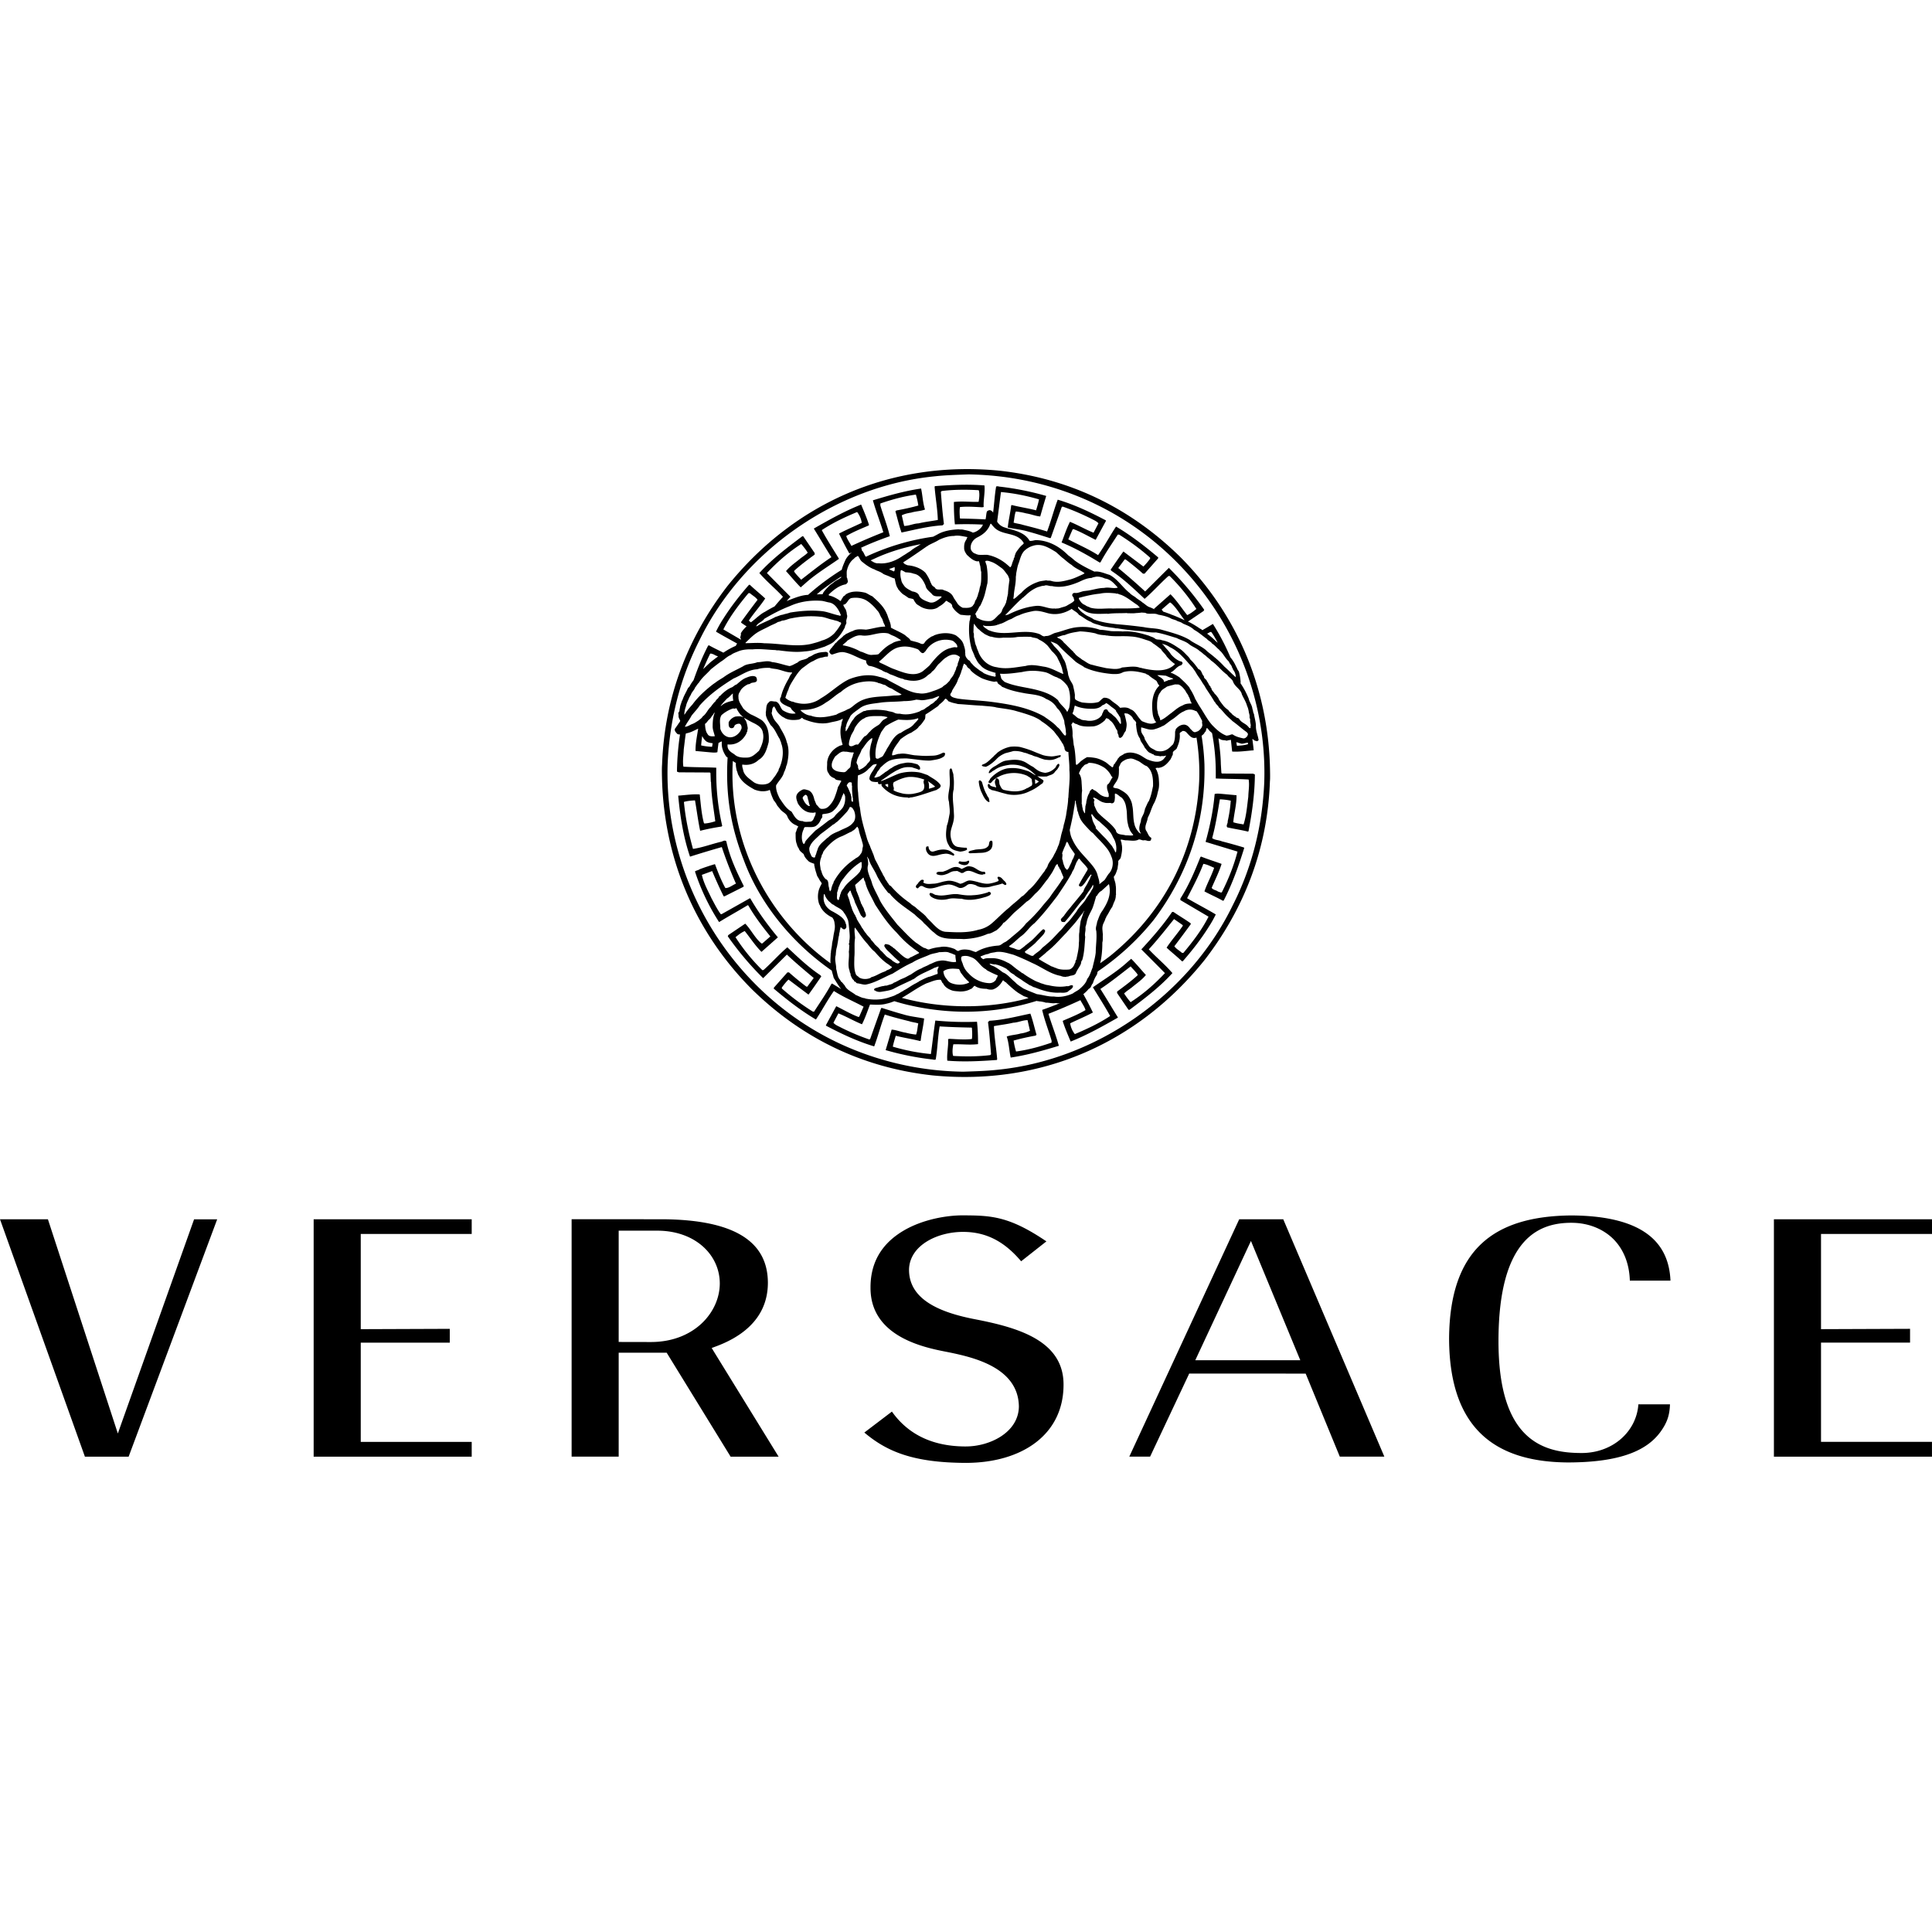 <svg id="SvgjsSvg1055" width="256" height="256" xmlns="http://www.w3.org/2000/svg" version="1.1" xmlns:xlink="http://www.w3.org/1999/xlink" xmlns:svgjs="http://svgjs.com/svgjs"><defs id="SvgjsDefs1056"></defs><g id="SvgjsG1057"><svg xmlns="http://www.w3.org/2000/svg" viewBox=".392 .429 144.99 74.581" width="256" height="256"><path d="M72.921 75.009c4.153-.019 7.28-2.103 7.286-5.854.023-3.35-3.483-4.312-6.646-4.926-2.596-.5-4.923-1.453-4.949-3.672 0-.057 0-.117.005-.18.132-1.737 2.152-2.697 4.025-2.703 1.812-.006 3.163.766 4.383 2.205l1.896-1.493c-2.816-1.911-4.172-1.944-6.278-1.953-1.182-.002-2.942.288-4.373 1.108-1.438.827-2.545 2.141-2.549 4.281v.086c.022 3.852 4.52 4.527 5.967 4.82 1.75.368 5.131 1.125 5.168 4.051-.026 1.957-2.192 2.992-3.955 2.996l-.024.002c-1.534-.004-3.925-.322-5.55-2.618l-2.069 1.573c1.678 1.414 3.642 2.27 7.663 2.277zM23.931 74.542h11.861v-1.11h-8.327v-7.446h6.681v-1.037l-6.681.025v-7.146h8.327v-1.103H23.931v17.817zM109.141 65.7c.03 6.724 3.444 9.241 8.914 9.276 4.062-.004 5.971-.955 6.948-2.292.541-.746.688-1.312.715-2.07h-2.372c-.136 2.021-1.896 3.652-4.253 3.654-1.403 0-2.985-.213-4.211-1.404-1.221-1.19-2.034-3.306-2.034-6.99.002-3.953.793-6.178 1.899-7.426 1.107-1.248 2.517-1.459 3.582-1.457 1.101 0 2.189.353 3.021 1.105.78.717 1.312 1.799 1.356 3.234h3.049c-.114-2.63-1.752-4.854-7.426-4.891-5.817.047-9.152 2.534-9.188 9.261zM6.764 74.542h3.281l6.646-17.813h-1.734L9.468 72.145l-.232.659-5.248-16.077H.392l6.372 17.815zM50.424 66.741l4.798 7.801h3.602l-4.87-7.905-.152-.25.275-.103c1.654-.604 3.946-1.91 3.942-4.803-.012-2.869-2.168-4.729-7.958-4.756l-6.771-.001V74.54h3.532v-7.8l3.602.001zm-1.179-.802l-2.423-.005v-8.352h2.901c2.831.004 4.682 1.799 4.687 3.963-.006 2.157-1.918 4.39-5.165 4.394M98.378 68.309l2.562 6.232h3.343l-7.587-17.814h-3.305l-8.25 17.814h1.562l2.871-6.098.061-.138 8.743.004zm-8.284-1.005l3.948-8.461.229-.489 3.703 8.95h-7.88zM133.518 74.545h11.862v-1.114h-8.327V65.983h6.682v-1.035l-6.682.025v-7.146h8.329v-1.1h-11.864v17.818zM94.498 18.802c-.08-.109-.055-.263-.117-.372-.021-.285-.219-.498-.276-.768a6.148 6.148 0 00-.627-1.178l.021-.028a3.867 3.867 0 00-.14-.856c-.051-.05-.062-.094-.104-.146-.008-.051-.051-.096-.062-.153-.032-.029-.043-.087-.069-.124a2.797 2.797 0 00-.396-.626 16.8 16.8 0 00-1.312-2.502c-.262.16-.521.312-.789.467a8.341 8.341 0 01-.061-.044v-.014c-.088-.037-.176-.097-.248-.146a7.335 7.335 0 00-.656-.388c-.041-.019-.08-.034-.119-.051l1.18-.8.039-.09a22.878 22.878 0 00-2.651-3.142l-1.78 1.77a47.674 47.674 0 00-2.017-1.757l.485-.652.078.014c.422.317.896.705 1.293 1.062h.117l1.012-1.142.017-.076c-1.017-.858-2.063-1.667-3.168-2.32-.461.692-.856 1.448-1.349 2.144-.723-.464-1.49-.785-2.235-1.184l.256-.589c.041-.062.041-.167.131-.18.576.218 1.115.538 1.668.808.256-.475.523-.962.779-1.436l-.039-.039c-1.166-.616-2.332-1.167-3.588-1.54-.297.783-.502 1.604-.797 2.387-.604-.192-1.221-.347-1.832-.501-.223-.076-.461-.089-.684-.166.063-.281.063-.578.168-.833.271.024.537.077.781.142.356.051.705.204 1.051.229.145-.513.295-1.025.449-1.539a21.265 21.265 0 00-3.425-.691c-.129 0-.207-.064-.334-.014-.108.629-.146 1.312-.228 1.97l-.004-.021a.376.376 0 00-.176-.16c-.104-.044-.212.016-.283.08-.063.193-.051.408-.106.595a51.239 51.239 0 00-1.896-.062l-.023-.026c-.024-.269-.038-.603 0-.834.485-.062 1.143-.013 1.667.014.051-.014.144 0 .112-.076-.022-.5.115-1.052.062-1.563-1.23-.104-2.485-.04-3.718.052l-.024.051c.063.818.217 1.652.242 2.487-.476.09-.974.142-1.448.257-.372.013-.706.191-1.077.191l-.18-.795c.219-.115.463-.167.705-.204.334-.104.706-.104 1.039-.231-.167-.5-.181-1.063-.295-1.576-1.23.179-2.438.522-3.617.885.23.819.539 1.59.783 2.397a42.8 42.8 0 00-2.397 1.024c-.128-.257-.309-.475-.386-.743.539-.318 1.13-.552 1.693-.795l.013-.052c-.167-.513-.385-1.026-.589-1.513-1.218.484-2.372 1.128-3.54 1.795v.025c.438.705.858 1.424 1.309 2.129-.782.513-1.524 1.114-2.27 1.692-.192-.219-.358-.372-.525-.603v-.066c.478-.436 1.014-.833 1.54-1.218v-.116l-.859-1.257H60.6c-1.104.833-2.244 1.68-3.221 2.757.592.68 1.191 1.154 1.771 1.782l-.229.257c-.136.151-.271.312-.402.469a9.006 9.006 0 00-.726.407c-.221.103-.424.285-.604.424-.139.129-.291.24-.438.359l-.136-.096-.015-.051c.373-.551.857-1.089 1.218-1.641-.358-.333-.794-.681-1.152-1.026H56.6c-.704.809-1.358 1.643-1.924 2.538a8.796 8.796 0 00-.552.976c.521.312 1.059.6 1.59.896a.555.555 0 00-.101.17c-.335.14-.64.316-.934.513-.36-.182-.73-.353-1.082-.553l-.062.026c-.436.834-.781 1.703-1.092 2.587-.073.101-.147.199-.213.307v.021c-.081.044-.037.146-.125.168-.016.052-.064.08-.095.125-.125.292-.302.554-.396.862-.073.095-.08.211-.125.312-.016.051-.037.108-.051.167l-.044.242c-.021.058.015.131-.051.168-.029.063-.073.16-.021.227-.037.185.051.308.116.438-.008.117-.125.196-.168.299-.082.095-.146.22-.229.314-.051.169.104.3.196.401a.58.58 0 00.188.028 20.034 20.034 0 00-.229 2.764c.013.064.09.038.129.077l2.335.013.051.038.025.667h.017c.019 1.038.19 1.967.319 2.956-.258.077-.526.153-.821.167l-.038-.052c-.18-.68-.229-1.423-.308-2.128-.514-.039-1.077.051-1.616.09.143 1.551.397 3.153.887 4.577a80.891 80.891 0 012.385-.718c.309.936.667 1.846 1.062 2.744-.269.112-.5.332-.794.332-.32-.576-.553-1.191-.782-1.796-.385.115-.781.244-1.153.386-.09.077-.243.077-.347.167a16.324 16.324 0 001.81 3.796c.706-.438 1.438-.834 2.153-1.271l.052.039c.461.808 1.038 1.562 1.642 2.309l-.604.526h-.062c-.487-.396-.809-1.076-1.219-1.485l-1.272.858-.037.09a22.836 22.836 0 002.654 3.144l1.78-1.771c.654.615 1.359 1.205 2.015 1.756l-.485.654-.077-.013a20.63 20.63 0 01-1.295-1.063h-.115l-1.014 1.144-.015.075c1.015.857 2.063 1.668 3.167 2.32.461-.689.857-1.449 1.348-2.142.717.461 1.485.78 2.229 1.179l-.258.59c-.038.064-.038.168-.127.182-.577-.219-1.115-.538-1.667-.809-.257.475-.526.961-.781 1.438l.038.039c1.167.613 2.334 1.166 3.59 1.539.295-.783.501-1.604.795-2.389.604.192 1.22.35 1.833.5.219.078.461.09.682.168-.064.281-.064.576-.167.834a4.68 4.68 0 01-.783-.143c-.357-.053-.706-.205-1.051-.229-.143.516-.296 1.025-.449 1.539 1.103.32 2.243.554 3.423.692.129 0 .205.062.333.013.143-.795.154-1.681.297-2.485.794.051 1.59.075 2.397.09l.022.022c.023.271.039.604 0 .834-.487.064-1.143.015-1.667-.013-.053.013-.142 0-.116.077.026.5-.113 1.053-.062 1.562 1.229.104 2.486.037 3.72-.053l.023-.051c-.062-.82-.217-1.654-.244-2.488.477-.09.977-.142 1.449-.257.371-.014.705-.192 1.074-.192l.182.796a2.248 2.248 0 01-.705.206c-.334.104-.705.104-1.039.229.168.5.184 1.064.297 1.577 1.23-.182 2.438-.525 3.615-.884-.229-.822-.539-1.593-.781-2.399.818-.32 1.59-.652 2.398-1.025.127.259.309.479.383.744-.537.32-1.127.554-1.691.797l-.014.052c.166.514.385 1.022.592 1.513 1.219-.486 2.369-1.127 3.539-1.794v-.026c-.438-.703-.859-1.423-1.311-2.127.781-.515 1.523-1.115 2.271-1.692.191.218.357.37.523.603v.064c-.477.436-1.016.832-1.537 1.219v.115l.855 1.256h.078c1.104-.833 2.242-1.681 3.217-2.756-.588-.683-1.189-1.155-1.771-1.783l.229-.257c.574-.642 1.127-1.347 1.664-2.013l.644.447.017.051c-.371.554-.857 1.092-1.22 1.646.356.332.795.679 1.152 1.022h.062c.705-.809 1.357-1.641 1.922-2.539a8.38 8.38 0 00.555-.975c-.706-.423-1.438-.795-2.153-1.218.438-.851.886-1.692 1.22-2.578.28.039.538.181.811.295-.205.616-.525 1.167-.729 1.771.446.244.938.447 1.385.705l.062-.023c.651-1.256 1.117-2.59 1.539-3.938l-.024-.038a39.152 39.152 0 00-1.654-.462c-.24-.103-.535-.09-.729-.243.26-.936.41-1.923.578-2.91.281.014.553.038.818.103a9.957 9.957 0 01-.23 1.539c.027.166-.141.308-.035.461.514.116 1.051.193 1.564.321l.035-.039c.26-1.347.463-2.757.477-4.231-.014-.062-.09-.038-.129-.077l-2.334-.013-.051-.038-.041-.667c-.012-.679-.093-1.31-.18-1.94.045.025.094.053.143.068.123.104.32.052.469.117.105-.036.219-.048.324-.068.029.294.062.589.094.877.514.039 1.078-.053 1.615-.091-.023-.273-.062-.553-.098-.827.014-.012.021-.02.035-.021.061.072.151.146.264.146.064.065.115-.036.17-.052-.047-.364-.215-.687-.203-1.073-.002-.299-.104-.604-.147-.904zm-.907-1.462c.134.293.31.556.39.86.08.161.117.353.142.527.026.079.045.167.051.255-.035.117.062.185.035.308-.006.133.045.271.053.402h-.01c-.021.043.006.131-.027.183-.125-.028-.152-.133-.248-.211-.213-.178-.453-.241-.594-.497-.072-.081-.213-.053-.271-.161-.08-.022-.158-.117-.23-.153-.088-.14-.233-.184-.299-.336a1.754 1.754 0 01-.375-.329c-.141-.189-.312-.381-.399-.6-.08-.088-.152-.222-.259-.293-.051-.146-.248-.247-.248-.438-.061-.008-.061-.053-.061-.104-.139-.109-.158-.284-.271-.396-.027-.167-.244-.188-.227-.387-.177-.14-.154-.468-.41-.525-.168-.229-.373-.513-.604-.718a1.13 1.13 0 00-.186-.249c-.188-.183-.364-.395-.586-.547-.433-.285-.84-.578-1.365-.657-.158-.088-.398-.009-.523-.133-.141-.102-.283-.132-.434-.198v-.006c-.629-.197-1.283-.374-1.992-.322-.303-.034-.562-.007-.871-.028-.266-.036-.547-.096-.824-.096-.019-.035-.037.008-.062-.021a3.921 3.921 0 00-1.557-.183c-.629.036-1.162.3-1.763.438-.239.079-.424.249-.701.228-.188.095-.309-.081-.477-.147-1.216-.437-2.541.22-3.729-.262-.029 0-.08-.037-.117-.045-.131-.109-.344-.189-.379-.352.162.081.354.051.523.061.211-.017.426-.022.604-.117.037.028.073-.018.098-.03.328-.064.576-.285.893-.38.197-.109.383-.233.594-.284.32-.154.664-.232 1.029-.308.344-.072.736.045 1.074.14.654.189 1.287.035 1.842-.309.184.169.408.234.541.446.301.161.584.417.906.525.211.168.52.189.777.3.322.081.703.124 1.02.168.037.029.117.017.184.021.49.082.984.14 1.49.188.477.016.895.146 1.402.117.543.096 1.047.271 1.562.424.299.162.664.234.938.47.23.183.541.276.779.503.168.096.303.257.459.352.127.139.285.228.41.372.446.301.762.754 1.207 1.067.104.189.336.286.424.481.131.418.584.577.672.986zm-2.984 2.398c-.027.022-.021.065-.043.096-.109.146-.232.293-.436.314l.012.015c-.197.051-.291-.14-.418-.241-.104-.154-.234-.284-.426-.314-.281-.021-.531.154-.674.353 0 .072-.021.108-.043.168 0 .301 0 .693-.162.964-.113.096-.219.227-.359.322a1.017 1.017 0 01-.932.139c-.162-.117-.398-.176-.506-.353-.123-.169-.222-.345-.318-.505-.029-.285-.303-.407-.271-.729v-.154c.328.06.656.249 1.021.132a3.1 3.1 0 00.643-.263l.01.007c.219-.132.459-.357.683-.49.312-.203.506-.452.854-.592a.856.856 0 01.885-.015c.08-.021.086.058.131.103.134.204.248.424.357.646-.045.148.045.25-.008.397zm-.223 4.152c-.266 5.203-2.604 9.775-6.666 13.065-.247.192-.504.375-.76.554l.015-.069c.112-.468.149-1.053.146-1.481.063-.228.014-.373.043-.606-.021-.116-.021-.22-.035-.344a.988.988 0 01.043-.41c.055-.131.117-.248.168-.379 0-.08.082-.125.082-.212.175-.234.274-.516.451-.73.014-.096.073-.17.088-.258.071-.146.143-.292.16-.46.022-.051-.009-.131.028-.183-.019-.228.017-.496-.028-.718-.009-.231-.123-.416-.14-.643.162-.177.205-.402.285-.615.008-.188.071-.365.045-.548.062-.116.157-.146.194-.277.072-.308.146-.68.062-1.009.01-.124-.08-.22-.062-.336.117.006.229.043.353.059.308-.008.621.081.922-.028.14-.11.285.043.445.028.168-.044.282.081.469.036.095-.027.088-.132.106-.219-.231-.124-.258-.366-.399-.556-.151-.31.095-.621.123-.938 0-.044.054-.059.045-.107.132-.229.197-.49.3-.726.008-.052.065-.103.061-.153a2.13 2.13 0 00.229-.504c.072-.168.104-.382.152-.556.088-.286.072-.541.051-.849a1.893 1.893 0 00-.184-.726.26.26 0 01-.059-.14c.024.044.106-.036.166 0 .432-.007.729-.336.973-.672-.014-.029.021-.044.037-.065.021-.108.104-.196.123-.312-.06-.205.186-.271.276-.396.154-.345.285-.717.231-1.14.027-.089.123-.095.189-.169.027-.014.08-.036.115-.007.037-.021.096.029.146.044.229.204.424.577.797.446l.016-.002c.173 1.089.246 2.195.198 3.311zm-8.993 15.574c-.152.124-.334.194-.479.312-.418.196-.931.313-1.429.233-.424.021-.823-.124-1.271-.175-.336-.135-.698-.271-1.018-.426-.213-.146-.469-.293-.621-.477-.309-.234-.549-.593-.928-.738-.295-.227-.543-.416-.877-.532-.055-.028-.082-.08-.109-.087l.016-.008-.016-.016c.016-.021.096.016.152.016 0 0 .205.052.318.028.029.052.062.015.098.036.248.071.453.168.682.292.051.021.096.116.168.125.104.146.271.241.438.327v.026c.174.131.352.24.539.356.184.151.424.274.611.41.143.026.229.139.381.157.594.242 1.234.438 1.914.396.188.014.396.021.57-.072.141-.153.387-.213.387-.444-.148-.125-.291.077-.459.026-.48.088-.959.037-1.402-.072-.188-.008-.354-.096-.539-.139-.16-.08-.354-.125-.523-.228a6.403 6.403 0 01-.865-.541l-.016.015c-.188-.16-.398-.277-.582-.438-.17-.134-.346-.293-.533-.365-.365-.197-.781-.345-1.213-.329-.215 0-.416-.017-.594.08a.527.527 0 01-.205-.168c.01.015-.014-.028 0-.044.188-.072.373-.161.576-.185.17-.102.396-.095.578-.146.467-.061.879.097 1.311.206a17.4 17.4 0 011.408.62c.729.312 1.348.833 2.164.973-.008.021.188.06.188.06.093-.008.152.043.232-.017.072.021.176-.028.248-.051.152-.037.354-.037.438-.196.082-.234.248-.425.353-.644.063-.098.021-.249.125-.337.168-.55.179-1.17.228-1.763-.035-.103-.017-.232 0-.357.03-.132.02-.256.02-.389.043-.103.061-.211.086-.312.055-.372.25-.688.41-1.018.115-.271.186-.562.271-.84.008-.064.008-.108.08-.146.088-.131.188-.308.338-.365.203-.189.379-.336.567-.521a.551.551 0 01.043.178c.125.708-.188 1.3-.541 1.842-.194.257-.264.534-.381.817-.021.229-.149.438-.063.681.053.556-.035 1.045-.043 1.623-.043.399-.16.769-.24 1.14-.125.285-.188.592-.396.834-.097.332-.34.556-.595.777zm-16.078.692v-.021c-.229 0-.467-.153-.701-.241-.285-.234-.672-.365-.833-.724-.094-.088-.16-.222-.277-.285-.007-.062-.06-.081-.063-.125-.205-.204-.212-.549-.293-.817.008-.336-.14-.701-.036-1.03.015-.188.027-.425.088-.613.059-.271.096-.557.14-.818.036-.015.008-.072.027-.103 0-.124.06-.227.052-.352.037-.06.037-.117.045-.188.016-.008.036-.018.036-.029.073.059.168.182.284.152.073-.029.132-.123.132-.212-.008-.016-.036-.043 0-.051-.029-.036-.008-.125-.051-.133-.06-.431-.556-.692-.938-.914-.409-.188-.737-.549-.724-1.061 0-.08.006-.186.027-.271.009.021.044-.008.044.027l.007-.014c.036.175.176.395.337.548.123.08.183.205.328.241.257.219.613.284.783.6.139.176.227.358.308.562.058.257.065.49.095.738.017.248.06.533 0 .805 0 .06.009.117-.007.184-.081.037.016.117.007.176-.017.146-.007.322-.037.461.061.481-.123 1.002.065 1.446-.015.116.095.185.065.312.071.135.103.287.238.373.031.053.031.131.109.117.066.045.089.125.177.125.196.021.396.104.601.096.729-.133 1.357-.549 2.03-.824.489-.303.973-.607 1.491-.834.4-.265.861-.39 1.301-.593.232-.088.477-.107.718-.188.249.017.548-.072.78.06.146.029.271.108.426.16-.009.168.035.365.051.512-.438.082-.796-.183-1.233-.08-.264.021-.497.162-.729.257l-.009-.007c-.182.131-.432.188-.629.32-.299.104-.562.299-.804.461-.219.094-.409.24-.645.309.009.021-.028.021-.043.021-.221.097-.389.222-.606.293v.015a.83.83 0 01-.247.109c-.082.016-.154.051-.243.073-.059.028-.15-.007-.211.036-.227.016-.432.107-.643.16-.061.021-.141.078-.104.152.008.021.027.028.044.021.132.104.313.132.489.104.314-.053.679-.097.937-.232.409-.223.825-.401 1.242-.602.073-.016.146-.104.228-.104.053-.051.132-.072.189-.141.416-.299.949-.477 1.401-.729.11-.008.19-.095.308-.08.018.036-.05.059-.021.109-.017-.01-.021.006-.028.014-.021.081-.073.188-.029.271v.151c-.239.066-.476.191-.716.234l-.007.008c-.235.088-.47.212-.694.328-.021.06-.133.06-.159.108-.366.168-.638.401-.987.576l-.007-.007c-.016.072-.097.052-.124.089-.132.072-.286.185-.417.211v.017c-.205.108-.39.151-.615.231a3.554 3.554 0 01-1.72.05zm-2.368-4.726s-.044.337-.088.482c-.007.028.009.059-.016.079-.008.229-.059.408-.087.621-.008.072.009.109-.021.153 0 .239-.042.511-.009.753-4.682-3.367-7.688-9.092-7.336-15.182.072.049.148.099.231.146-.021.212.029.41.065.585.063.104.063.249.14.352.24.513.73.805 1.198 1.066.356.126.657.169 1.045.061.021-.022.072-.044.103-.03.073.271.168.526.293.776.073.079.133.175.184.248.06.159.198.276.292.407.146.205.396.278.525.507.109.312.373.599.693.708.036.059.146.028.132.125-.108.115-.108.29-.189.431.007.276-.021.636.108.892-.008.096.065.139.081.233.006.008.021.03.043.03.044.219.233.319.373.451.06.229.229.402.396.558.118.073.264.117.396.168 0 .063 0 .132.021.183.037.197.088.381.151.562.021.14.11.276.185.38.044.132.16.231.212.356-.08.123-.139.271-.196.401a1.789 1.789 0 00-.027 1.062c.021.051.021.107.072.152.146.424.54.745.941.938a.787.787 0 01.168.46c.068.301-.035.594-.079.886zm-9.854-14.969c.074.157.176.304.325.416.134.078.298.112.46.123-.016.089-.029.178-.045.268a4.278 4.278 0 01-.821-.103c.017-.233.045-.468.081-.704zm.946.015c-.188.014-.445.036-.541-.16-.161-.205-.177-.505-.197-.768.146-.081.197-.241.328-.337.087-.073.146-.176.204-.271.109-.073.098-.189.205-.242-.146.354-.161.727-.161 1.09.015.249.11.447.162.688zm.058-2.631c-.154.131-.258.292-.373.438-.229.212-.329.524-.595.708-.071.133-.204.213-.319.309-.146.088-.271.183-.434.249-.194.064-.363.212-.584.218.131-.284.366-.562.498-.832.205-.264.453-.512.621-.775.73-.824 1.607-1.438 2.535-2.017.578-.241 1.097-.658 1.776-.693.276-.089.613-.116.936-.104.205.074.438.063.65.125.337.08.645.229 1.017.219.028.008 0 .037 0 .06a.949.949 0 00-.213.352c-.22.372-.409.752-.541 1.154-.015.103-.073.183-.065.285-.088.058-.071.168-.071.256.087.248.407.357.628.468.08.007.087.058.167.063.08.213.249.277.373.434-.352.072-.688-.062-.974-.241-.195-.198-.219-.557-.524-.65-.178.021-.41-.116-.521.072-.233.168-.161.521-.228.774l.021.016a.484.484 0 00.021.263c.063.22.198.416.312.613l-.007.009c.363.308.476.729.726 1.096 0 .109.087.168.087.285.212.525.132 1.198-.073 1.718-.028.117-.125.212-.125.344-.124.168-.205.364-.356.525-.139.205-.275.402-.524.469-.337.096-.79.044-1.055-.19-.275-.212-.628-.445-.716-.826-.021-.146-.096-.271-.064-.438.48.08.921-.051 1.233-.358.469-.264.614-.833.746-1.33.043-.598-.027-1.257-.541-1.657a6.802 6.802 0 00-.796-.417 2.443 2.443 0 01-.578-.453c-.14-.255-.364-.504-.352-.84a.539.539 0 01.103-.402c.117-.271.346-.424.585-.557.081-.021.152-.015.212-.072.141-.104.39-.021.481-.204.009-.117-.007-.22-.079-.292-.205-.125-.483-.029-.681.051-.31.109-.534.328-.77.526-.14.036-.221.146-.33.204-.312.117-.584.337-.817.562-.036.065-.117.095-.176.152-.034.148-.195.177-.246.331zm16.109-.168c.233-.008.451-.169.672-.213-.015.125-.16.227-.231.337l-.017-.007c-.016.028-.06.021-.051.059l-.009-.008c-.051.044-.064.087-.124.11-.044.079-.186.095-.229.168l-.007-.009c-.124.133-.308.197-.424.314-.052.029-.146.088-.221.088-.043.051-.117.051-.146.095-.476.185-.979.292-1.489.176-.154 0-.248 0-.382-.052-.175-.109-.396-.103-.604-.175a4.8 4.8 0 00-1.55-.015c-.043.05-.141.028-.205.058-.271.168-.568.292-.726.57a2.143 2.143 0 00-.328.52c-.058.05-.051.116-.102.175-.016.073-.117.142-.125.222l-.008-.008c-.007.028-.028.015-.043.008.007-.104-.029-.278.036-.358.037-.293.212-.525.329-.782.204-.249.496-.417.729-.6.423-.299.986-.313 1.506-.394.548-.081 1.197-.054 1.791-.118a3.41 3.41 0 00.913-.109l.293.029v.007c.247.029.503-.037.752-.088zm-2.268-3.896c.454-.095.898.009 1.31.16.162.051.313.478.541.212.014-.044.072-.051.088-.102.037-.065.104-.139.141-.198a1.765 1.765 0 011.576-.605c.146.021.33.043.427.169.103.079.204.188.212.32.021 0 .015.016.015.037-.008.007-.021.028-.037.028l-.009-.014-.014.027c-.19-.059-.366.029-.521.06-.649.183-1.126.805-1.526 1.301-.168.154-.308.263-.477.41-.702.503-1.586.058-2.288-.19-.312-.132-.592-.292-.914-.425l-.108-.087c.49-.38.913-.993 1.584-1.103zm-1.614.534c-.16.06-.356.037-.525.06-.299 0-.547-.19-.833-.256a4.107 4.107 0 00-1.331-.469c.081-.14.257-.205.353-.351.308-.176.658-.438 1.054-.39.693.109 1.265-.307 2.019-.146l.271.138c.24.081.468.228.688.374-.229.064-.49.096-.675.232-.408.186-.7.48-1.021.808zm5.811-1.405c-.496-.248-1.177-.197-1.646 0-.065.052-.095.052-.175.079-.19.117-.425.278-.542.479-.073.107-.175.102-.285.058-.255-.131-.504-.151-.76-.241-.081-.168-.285-.263-.401-.388-.336-.227-.717-.372-1.074-.569.007-.271-.096-.476-.184-.709-.044-.124-.08-.256-.141-.372-.231-.54-.673-.914-1.065-1.271-.184-.073-.327-.184-.511-.264-.504-.124-1.067-.161-1.498.132-.037.094-.178.102-.198.205a1.012 1.012 0 00-.159.27c-.088.015-.11-.064-.176-.095-.219-.132-.417-.248-.679-.3-.021 0-.065-.029-.054-.08.357-.344.769-.68 1.286-.77.08-.059.161-.14.152-.249-.043-.088-.021-.188-.087-.271.016-.183-.036-.439.044-.614v-.044h.007c.089-.291.249-.576.497-.745.06-.108.198-.139.285-.212.125.117.161.321.309.433.277.227.584.461.941.585.176.108.381.146.549.262l.008-.006c.124.115.248.146.396.204.183.065.373.184.562.22.059.256.095.562.256.767v.029c.132.146.277.351.467.446.097.064.222.152.329.226.054-.007.074.038.131.022.073.028.146.028.221.065.044.079.081.161.14.233.095.176.255.22.401.328.4.228 1.021.314 1.401-.021.189-.103.353-.227.482-.388l.073-.037c.124.14.432.176.417.433.139.263.379.476.628.62.248.021.489.066.745.037.021.014-.011.059.008.095-.045.021-.021.066-.028.117h-.006l-.017.153c-.029.036-.029.087-.038.131a5.57 5.57 0 00.132 1.908c.06.249.197.461.271.71.117.204.203.438.4.604.285.372.736.48 1.17.613v.021h-.008c-.053.072.062.205-.035.257a2.853 2.853 0 01-.863-.266c-.106-.108-.248-.151-.354-.247-.176-.133-.392-.278-.515-.453-.131-.081-.131-.242-.274-.278-.133-.138-.263-.286-.229-.504l-.021-.015c.029-.234-.043-.433-.104-.621-.084-.316-.32-.514-.581-.712zM62.098 9.82c-.133.002-.271.006-.409.011.12-.104.235-.206.357-.308a21.55 21.55 0 011.472-1.024c.001.021.001.039.004.058-.153.132-.358.205-.525.337-.108.104-.285.197-.409.328-.146.161-.336.329-.438.527.022.049-.038.049-.052.071zm10.853-2.96c.234.212.468.453.804.497.021-.008.062-.036.088-.015.072.095.062.232.109.336.035.154.029.329.08.475-.01.366.027.789-.096 1.118-.035.125-.045.265-.088.373v.021c-.029.053-.043.116-.062.169v.051c-.031.037-.031.103-.062.146-.016.052-.045.11-.061.161a.544.544 0 00-.125.277c-.025.044-.062.088-.08.139-.025.022-.06.037-.045.08l-.006-.014c-.17.212-.55.168-.769.16a1.085 1.085 0 01-.358-.271l-.008.007c-.037-.107-.116-.175-.168-.276l-.004.007c-.036-.095-.104-.132-.131-.22-.016 0-.021-.052-.045-.072-.139-.292-.432-.417-.737-.504v-.016c-.175-.071-.521.061-.621-.152-.06-.08-.175-.109-.219-.196l-.007.012c-.044-.087-.082-.167-.125-.254-.072-.234-.227-.477-.352-.666-.307-.344-.854-.549-1.352-.585-.124-.051-.285-.095-.329-.227.592-.372 1.221-.817 1.806-1.221.035.021.044-.052.087-.052.264-.152.512-.233.782-.409.344-.16.752-.3 1.125-.292.322-.073.673.029.994.08l.016.036-.009-.007c-.007.044-.059.073-.051.132 0 .036-.065.051-.061.104-.103.146-.131.351-.123.555-.009.206.107.366.203.513zm1.483.803c-.029-.109-.086-.22-.097-.329.179-.08.371.037.541.088.291.132.453.271.718.461.188.161.282.344.438.524.034.104.104.213.104.337.014.021.008.051.008.072h-.008c-.045.335-.09.681-.104 1.017h-.014c0 .116-.062.226-.056.336a3.731 3.731 0 01-.051.168c0 .125-.098.249-.131.357-.08.088-.125.204-.184.308-.02.175-.17.292-.293.396-.168.161-.312.365-.562.432-.328.029-.672-.029-.936-.197-.074-.007-.127-.072-.143-.141.008-.095-.104-.132-.062-.228.016-.043.061-.065.062-.116.135-.139.16-.344.311-.496.141-.313.283-.629.355-.966.062-.233.106-.468.166-.701a5.305 5.305 0 00-.062-1.322zm7.302.629c-.328.139-.623.3-.984.408-.479.124-.996.277-1.481.117-.125-.037-.233.007-.358-.044-.22.044-.459.051-.646.132a2.919 2.919 0 00-1.205.781l.006.008c-.166.117-.311.264-.451.388-.062.015-.082.095-.162.081-.033-.045.021-.146.018-.233.029-.482.169-.914.152-1.418.021-.081.021-.19.037-.294.053-.255.088-.524.195-.769.096-.3.176-.636.398-.877.188-.183.416-.32.658-.387.645-.212 1.196.152 1.726.468l.444.401c.239.176.477.417.737.57.265.256.647.388.966.612l-.06.044.01.012zm-4.84 2.017c.045-.065.141-.095.168-.161.053-.027.105-.088.178-.13.016-.044.078-.074.115-.11.271-.264.566-.476.922-.62.152-.036.309-.11.477-.104.188-.095.373.044.576.022.688.16 1.392-.037 2.031-.308.283-.133.613-.293.949-.3.104-.06.229-.066.344-.097.234-.021.469.052.664.14.426.053.666.359.944.659v.026c-.312.09-.664-.059-1.019.022-.477 0-.93.189-1.396.219l-.01.008c-.264 0-.506.186-.779.146-.08 0-.152.015-.189.102-.061.147.096.177.104.31 0 .059.062.124.027.175-.125.154-.344.241-.515.351-.168.11-.396.125-.584.213-.043-.036-.051.021-.094.016-.088-.007-.181.021-.267.007v-.007c-.444.051-.86-.212-1.321-.198-.771.061-1.521.33-2.191.666-.065.016-.116.021-.176.044-.008-.059.06-.088.097-.133.317-.321.625-.658.945-.958zm7.604-.453c.488.184.861.534 1.287.798.021.072.131.096.131.176-.647.088-1.358.043-2.002.064-.541-.036-1.143.088-1.694-.064-.123-.074-.285-.096-.39-.197a.726.726 0 01-.389-.329c-.045-.065-.104-.125-.08-.212.52-.141 1.037-.266 1.562-.314.392-.088.783-.063 1.205-.021 0 .016.019.021.021.027.12-.045.224.058.349.072zm-10.189 2.967c.146.066.28.146.453.189l.008-.014c.317.095.576.124.92.079.353 0 .709.021 1.063-.052.354-.015.658-.021 1.002-.007.214.095.438.052.615.212a2.1 2.1 0 01.648.46c.104.132.211.266.307.396.15.133.271.277.396.446.104.248.254.481.328.737.068.147.068.322.133.477l-.01.059c-.488-.197-.949-.49-1.484-.556-.414-.073-.912-.176-1.33-.045-.715.089-1.432.265-2.152.096-.639-.087-1.098-.497-1.354-1.052-.051-.168-.152-.345-.188-.521-.106-.189-.117-.417-.17-.629-.043-.116.019-.3-.053-.416.018-.227 0-.417.043-.65.125.139.223.357.42.46v.017c.136.132.267.212.405.314zm9.537 2.983c.248.008.549.021.769-.109l.016.008.021-.029c.582-.175 1.171-.052 1.729.103.054.059.123.072.197.104.185.176.4.3.592.433.072.087.099.229.185.308l.037.059c-.541.519-.595 1.344-.498 2.097.021.197.09.396.194.57a.338.338 0 00.082.059c-.338.256-.754.063-1.071-.059-.037-.044-.117-.08-.136-.146-.237-.231-.379-.635-.723-.744-.248-.177-.498-.153-.789-.116-.186-.234-.471-.374-.695-.578a.717.717 0 00-.53-.176c-.16.081-.25.22-.396.319-.408.117-.789.081-1.213.037a1.794 1.794 0 01-.498-.205c-.117-.107-.037-.299-.072-.443-.027-.212-.082-.409-.125-.621-.08-.233-.264-.408-.312-.657-.08-.14-.062-.322-.115-.476-.088-.314-.123-.65-.336-.914-.123-.357-.4-.65-.674-.93-.072-.115-.174-.219-.248-.328.16.036.322.109.469.184.029.015.021.059.066.044.398.445.838.819 1.271 1.22.195.185.47.301.683.447v.014c.627.313 1.366.452 2.12.525zm3.062 8.536h-.016c-.062.351-.15.692-.285 1.001-.104.125-.15.3-.229.438 0 .072-.082.116-.062.196a.098.098 0 00-.021.088h-.016c-.033.3-.27.498-.27.812-.082.233-.188.548-.055.789-.008.045.063.065.055.103-.031.008-.074-.015-.104-.036-.01-.028-.072-.037-.066-.071a1.288 1.288 0 01-.325-.639c-.104-.416-.056-.935-.151-1.352-.037-.278-.14-.476-.294-.708-.188-.249-.461-.39-.715-.534h-.03v-.007c-.097-.037-.205-.045-.291-.065-.031-.021-.097-.028-.104-.074.079-.212.239-.356.325-.562.107-.205.107-.461.107-.709.031-.022-.012-.051 0-.08.01-.06-.025-.14.023-.184.021-.06.062-.109.076-.168.1-.213.277-.264.453-.373l.018.015c.053-.05.16-.044.229-.065.221-.044.453.104.666.185.219.117.396.307.629.38.438.359.48.929.467 1.528-.037.02-.014.064-.014.092zm-4.019 7.074c-.021-.185-.093-.357-.136-.54-.131-.477-.512-.842-.815-1.199-.407-.438-.826-.894-1.065-1.446-.117-.212-.168-.453-.205-.717.117-.504.233-1.008.311-1.535.027-.219.096-.445.082-.664l.051.007c0 .154.053.284.072.433.061.16.016.276.113.424.012.131.072.24.111.365.102.284.342.548.555.774.146.153.283.32.453.431.291.337.649.657.94 1.021.197.22.347.477.445.754.184.408.102.963-.203 1.271-.117.146-.213.337-.322.48-.125.098-.256.197-.373.301-.029-.044.009-.086-.014-.16zM81.355 36c.008.416-.104.832-.188 1.241-.031.037-.08.104-.062.177-.008.043-.045.087-.062.131-.063.188-.196.373-.399.432-.321.028-.694.028-.976-.096v-.008c-.139-.028-.256-.108-.371-.131-.293-.169-.688-.372-.957-.558.203-.197.414-.328.601-.523.55-.417 1.009-.967 1.478-1.44.313-.372.641-.693.92-1.088.137-.189.322-.389.428-.579-.01.125-.098.161-.104.285-.063.177-.131.353-.178.534-.027.249-.088.532-.088.789-.056.271.001.556-.042.834zm-.188-2.346c-.242.299-.438.601-.688.832-.188.177-.365.461-.567.629-.31.328-.638.703-.974.966-.108.116-.258.198-.356.308-.177.228-.447.345-.646.556-.142.052-.256-.062-.39-.103-.082-.065-.233-.072-.239-.204.25-.197.522-.41.762-.622.203-.226.488-.481.688-.745.013-.072.099-.139.056-.227-.043-.054-.104-.11-.17-.06-.283.248-.59.613-.875.861-.104.064-.187.161-.274.205-.011.059-.091.062-.117.095-.133.134-.293.241-.438.345-.151.052-.336-.053-.478-.104-.11-.035-.289-.062-.354-.152.346-.221.596-.498.896-.737.391-.265.645-.709 1.02-.986.656-.673 1.15-1.316 1.709-2.04.396-.591.752-1.104 1.09-1.718.027-.072.061-.168.123-.233.037-.095.09-.183.111-.292.068-.124.094-.264.182-.389.047-.06.055-.152.146-.174.07.051.08.107.152.174.16.196.361.365.488.586-.021.132-.127.241-.184.365-.17.271-.34.562-.49.86.021.037.043.082.09.104a.213.213 0 00.176-.054c.275-.256.398-.604.656-.854.086.073-.037.125-.045.204-.043.168-.15.3-.213.453-.096.195-.256.374-.309.605-.308.418-.683.834-.979 1.213-.125.153-.267.314-.381.479a1.707 1.707 0 00-.104.146c-.08.097-.162.16-.228.254-.021.09.021.143.062.199a.544.544 0 00.229.016c.461-.521.868-1.1 1.312-1.641.168-.095.231-.307.344-.444.123-.22.328-.425.434-.681l.008.008.018-.028c.027.037.021.108.015.162-.026.138-.115.202-.166.327-.134.229-.31.445-.438.674-.22.313-.49.531-.664.862zm-8.084 4.619a1.54 1.54 0 01-.443-.725c-.061-.168-.186-.388-.066-.548a.926.926 0 01.681.059c.062-.021.052.043.107.029v.007c.396.168.624.68 1.021.87a.372.372 0 00.123.103c.242.125.498.256.757.353.021.037-.037.089-.029.14a.463.463 0 00-.108.221l-.006-.009a.59.59 0 01-.482.234 2.198 2.198 0 01-1.555-.734zm.038.658v.028c-.403.22-.979.205-1.383.027a.665.665 0 01-.277-.256.974.974 0 01-.271-.613c.313-.246.769-.211 1.17-.168.086.117.103.276.22.373.015.043.065.086.095.133.123.176.284.322.446.476zm.511-2.258c-.176-.037-.307-.111-.475-.154-.295-.058-.602-.064-.844.073-.124 0-.204-.124-.313-.161-.335-.132-.716-.205-1.065-.132a3.292 3.292 0 00-.773.162c-.154.071-.271-.09-.417-.097-.228-.109-.396-.265-.613-.396-.512-.401-.941-.896-1.396-1.354-.468-.6-.929-1.133-1.294-1.783-.205-.46-.424-.805-.592-1.266a3.224 3.224 0 00-.185-.52c-.096-.285-.228-.591-.125-.913.008-.131 0-.264-.021-.389-.003-.094-.06-.124-.036-.232l.073.146a.182.182 0 01.059.132c.14.417.432.768.6 1.184a7.4 7.4 0 00.622.987c.08.088.146.204.233.285.133.015.161.168.256.233.52.568 1.133.928 1.725 1.389.222.24.505.4.688.648.278.227.476.506.773.711.556.584 1.434.416 2.198.475.646-.027 1.26-.146 1.812-.396.25-.015.426-.159.639-.256.213-.168.396-.353.541-.577l.06-.021c.271-.221.512-.512.743-.736.312-.271.623-.534.922-.818.271-.146.462-.408.675-.621.362-.301.629-.746.937-1.109.133-.212.301-.417.409-.65.103-.153.14-.364.291-.446.074.045.029.147.103.207.057.059.057.174.135.22.047.102.061.211.123.299.021.14.197.293.021.401-.279.479-.644.905-.949 1.373-.213.265-.435.498-.646.771-.354.425-.711.804-1.135 1.185-.338.461-.807.782-1.234 1.161-.141.097-.229.198-.396.265-.141.072-.256.214-.434.233-.583.04-1.186.179-1.695.487zm-4.29.095c-.196.088-.401.204-.6.299l-.015-.015c-.008.015-.036.021-.028.044-.059-.029-.052.081-.11.053-.063.051-.16 0-.239-.037-.257-.152-.417-.33-.664-.55l-.01.009a.774.774 0 00-.271-.228v-.021c-.08-.06-.19-.116-.264-.184-.104-.029-.197-.064-.309-.062-.051.037-.088.099-.071.162a1.4 1.4 0 00.335.41c.271.262.542.539.825.769 0 .063-.081.095-.132.114-.146 0-.264-.114-.388-.174-.213-.221-.46-.271-.62-.521l-.016.007a1.944 1.944 0 00-.309-.312c0-.06-.021-.028-.051-.071-.073-.118-.198-.198-.301-.315l-.004.009c-.098-.108-.189-.256-.301-.356 0 0-.06-.065-.065-.11-.124-.167-.256-.248-.352-.424l-.002.006c-.124-.131-.203-.308-.318-.445-.088-.195-.242-.379-.337-.575l-.016.007c-.008-.081-.052-.132-.064-.205-.065-.043-.044-.131-.109-.185 0 0-.189-.338-.234-.541a2.727 2.727 0 01-.146-.469c-.044-.168-.132-.365-.168-.505.043-.102.124-.196.183-.284h.053c.079.313.257.578.328.877.161.33.302.675.461.994.087.029.123.198.24.146.072-.021.109-.097.13-.168a1.011 1.011 0 00-.124-.359c-.021-.152-.114-.283-.184-.416 0-.081-.087-.096-.079-.176-.021-.104-.095-.211-.11-.329-.071-.175-.151-.401-.232-.577-.015-.146-.072-.277-.087-.424.204-.175.424-.387.621-.556.06.088.036.213.124.293.132.629.488 1.16.753 1.73.468.717.964 1.469 1.606 2.098.356.41.737.799 1.177 1.125.161.135.358.258.513.382.008.021 0 .052-.021.052l.002.008zm-4.782-1.15c-.007-.256-.061-.476-.028-.744l.028-.036c.292.395.556.817.921 1.206.161.204.336.438.557.605.309.356.657.729 1.081.985.064.072.16.117.22.168-.104.14-.271.188-.416.249-.051.062-.146.08-.22.115-.33.115-.577.309-.914.389l-.08.063c-.248.104-.577.108-.812-.021-.065-.022-.061-.088-.125-.096-.036-.028-.08-.073-.124-.104-.188-.4-.146-.854-.141-1.338.046-.441-.02-.987.053-1.441zm-1.834-3.545c0 .017-.044 0-.017.028-.007.015-.021.009-.027.009-.062-.082-.054-.189-.088-.314-.065-.188.021-.512-.241-.6a1.175 1.175 0 01-.292-.498c-.021-.071-.037-.15-.08-.211-.017-.22-.087-.433-.037-.637.016-.176.11-.313.125-.482.016-.015.037-.015.037-.035.043-.066.05-.161.096-.228.321-.438.768-.871 1.278-1.089.308-.11.548-.278.849-.395.037-.081.138-.066.175-.133.097-.064.133-.168.229-.22.036.036.059.11.096.169.044.292.146.562.233.84.036.184.146.372.063.577-.016.168-.037.352-.152.468-.097.161-.221.249-.396.328.007.054-.073.045-.096.082a4.768 4.768 0 00-1.535 1.695v.051c-.015.029-.044.073-.059.109-.06.146-.104.286-.124.438l-.009-.007c-.016.018-.016.048-.034.048l.006.007zm-.585-5.751c.292-.036.604-.063.812-.276.328-.292.526-.718.658-1.118.043-.037.052-.109.074-.175.014-.029.114.138.13.24.021.313-.021.549-.146.789-.152.264-.476.46-.655.726-.134.146-.322.219-.47.319-.313.249-.628.49-.957.726-.24.248-.512.504-.725.772l-.021.017a.28.28 0 01-.052.132c-.021.043-.037.087-.074.095-.007-.015-.088-.073-.088-.139-.103-.286-.071-.681.081-.979a.29.29 0 01.073-.151c.249-.029.555.043.796-.066.189-.108.307-.263.401-.468.007-.06.043-.08.063-.132.037-.006.044-.06.062-.097.009-.076-.026-.177.038-.215zm4.861-7.279c-.044.072-.15.109-.231.161-.205.087-.292.336-.469.438-.212.132-.451.271-.612.475-.168.125-.228.314-.423.372-.197.205-.322.447-.498.621-.22-.08-.373.205-.613.089-.096-.072-.044-.212-.037-.328.037-.124.061-.249.11-.358.063-.228.249-.409.3-.645.167-.271.364-.541.643-.7.098-.03.154-.104.256-.125.365-.117.754-.066 1.155-.08v.014c.134-.007.302.045.419.066zm.804.183c.503.037.991.073 1.461-.095.059 0 .036.073.027.08-.095.152-.263.276-.357.409a1.454 1.454 0 01-.357.264 4.209 4.209 0 00-.604.351h-.037c-.504.233-.716.796-1.001 1.206-.043.124-.117.212-.176.328-.073.109-.089.212-.221.264a.326.326 0 01-.131.06c-.066.074-.161.074-.241.064-.007-.035-.043-.028-.06-.064-.082-.688.146-1.344.417-1.929.103-.146.211-.308.321-.438a6.43 6.43 0 01.959-.5zm-1.959 1.55c-.061.196-.125.388-.146.6-.059.249-.043.532-.008.774.052.219-.185.313-.263.476a1.74 1.74 0 01-.198.176c-.095.08-.205.124-.321.188-.087.036-.08-.051-.103-.095 0 0-.017-.059-.029-.08.052-.184-.168-.285-.088-.446.06-.328.264-.556.355-.868.249-.314.434-.674.77-.878.089-.009.01.086.031.153zm-1.411.906l.026.059c-.014.043-.05.095-.063.146v.044c-.016.043-.028.095-.051.139-.086.221-.104.461-.133.702-.021.021-.059.06-.059.096-.176.079-.233.312-.445.309-.329-.018-.725-.062-.877-.366-.088-.313.081-.562.233-.818.205-.146.433-.432.738-.356.193-.022.413.089.631.045zm-.175 3.274c-.022-.009.007-.08-.022-.104-.065-.188-.248-.621-.3-.644-.008-.096.063-.14.103-.22.027.008.064-.051.064-.051s.075.001.074-.02a.117.117 0 00.043.012c.007.029.063.015.063.008.065.065.007.196.051.277-.014.312.018.556.044.854.036.059.009.197.029.285 0 .051-.059.035-.08.029-.091-.111-.003-.309-.069-.426zm-3.127 3.866h.009c.139-.432.504-.665.804-.979.312-.234.651-.483.951-.73.131-.044.195-.152.32-.22.265-.241.453-.445.702-.716.104-.11.185-.264.248-.388.185-.016.233.152.313.264.108.271.14.591-.017.848-.021.036-.071.043-.063.088l-.007-.008c-.248.314-.664.409-1.022.606-.301.125-.629.256-.84.497h-.029c-.285.284-.672.505-.772.949-.065.124-.074.278-.146.396-.007.052-.021.117-.051.146-.073.021-.153-.021-.213-.059-.036-.066-.065-.074-.078-.161a.83.83 0 01-.109-.533zm2.075 3.414c.036-.14.088-.271.109-.41.103-.213.14-.373.292-.562a.236.236 0 01.063-.088c.366-.503.783-.92 1.331-1.264l.053.028v.352c-.018.059-.03.124-.061.183v.036c-.027.021-.059.06-.052.104-.357.477-.942.769-1.257 1.301a.868.868 0 00-.219.417c-.065.059-.016.176-.081.22-.009.051-.021.095-.021.16-.043.015-.021.045-.052.064-.193-.067-.069-.351-.105-.541zm16.889-2.976c.071-.189.139-.386.239-.577.037-.102.062-.227.142-.299 0 .007 0 .021.006.029.037.015.037.071.074.102.106.285.319.534.487.79 0 .109-.082.196-.088.307-.037-.021-.008.016-.028.029-.043.08-.097.162-.115.263-.063.132-.125.265-.188.389-.017.087-.105.139-.146.219-.098-.08-.188-.167-.211-.284a1.617 1.617 0 01-.125-.438c-.097-.164.033-.353-.047-.53zm.527-10.896c-.062.088-.071.213-.149.284-.154-.32-.521-.54-.683-.875-.408-.381-.938-.593-1.479-.739-.822-.231-1.656-.276-2.445-.599-.135-.045-.221-.169-.312-.249-.057-.124-.066-.256-.119-.38.01 0 .01-.015.01-.022.541.037 1.117-.058 1.631-.124.592-.139 1.176-.116 1.781.017.312.088.541.292.861.38.078.052.146.08.24.117.203.146.391.329.547.541.021.094.098.168.104.271.122.443.102.924.013 1.378zm2.887 6.183c.026.07.043.176.088.248-.031.088.062.248-.08.248a1 1 0 01-.586-.204c-.16-.131-.285-.266-.479-.336-.029-.021-.045-.08-.099-.06a.393.393 0 00-.211.292c-.133.19-.179.439-.231.673v.104h-.017c.006.03-.019.06-.008.104a.37.37 0 00-.043.133c0 .168-.031.3-.019.453-.018 0-.021.016-.021.021v.021c-.012 0-.018.008-.018.017a.213.213 0 01-.037-.06.789.789 0 00-.088-.177c-.008-.131-.072-.263-.062-.409-.029-.036-.037-.094-.029-.131.01-.307-.021-.629.029-.921-.018-.176-.018-.352-.037-.556-.006-.266-.043-.542-.203-.746.088-.184.168-.409.352-.548.088-.161.267-.104.381-.241.453 0 .851.153 1.199.38.203.161.39.365.504.621.043.029.099.065.072.131h-.01c-.139.161-.176.403-.371.513a.79.79 0 00.024.43zm.336 4.173c-.168-.197-.328-.401-.521-.604-.26-.256-.473-.488-.703-.729-.008-.053.019-.095-.026-.147-.104-.212-.211-.372-.248-.611-.011-.106-.103-.227-.027-.313.044.005.058.072.07.086.114.11.205.277.356.352.025.072.131.088.174.146.367.352.808.658.988 1.147.217.32.312.753.23 1.133l-.018-.008c-.006.037-.021-.007-.043-.007-.041-.16-.153-.291-.232-.445zm.284-1.186c-.342-.532-.903-.854-1.312-1.293-.146-.151-.211-.38-.307-.568.016-.124-.063-.248 0-.357.063-.125-.123-.117-.062-.241.271.052.476.314.779.372.199.065.311.03.523.037.037.044.092.021.143.016.074-.029.107-.073.131-.154.021-.05.021-.131.029-.204.021-.124-.021-.271.018-.365.203.036.291.196.488.3.211.203.316.489.354.806.08.38.018.816.125 1.184.021.14.063.264.125.388-.01.052.035.096.061.132.051.125.168.205.211.321-.184.044-.396-.007-.566.007-.265-.088-.688-.013-.74-.381zm2.339-5.327c-.188-.096-.33-.212-.525-.313-.321-.162-.754-.264-1.09-.133-.021-.014-.051.016-.065.03 0-.016-.015-.009-.021-.009-.125.124-.356.161-.438.338-.062.021-.06.072-.08.108-.043.06-.097.16-.16.22.027.08-.078.06-.062.124l-.008-.016c-.021.052-.08.06-.062.117l-.006-.008c-.009.052-.017.104-.06.133-.022.027-.082-.021-.099-.037-.061-.061-.141-.088-.176-.146l-.018.008c-.037-.073-.123-.096-.176-.161-.258-.16-.562-.313-.887-.365a3.721 3.721 0 00-.566-.051 2.958 2.958 0 00-.551.38c-.021.051-.096.095-.133.124-.025.021-.052.059-.086.073-.021-.016-.045-.016-.064-.022l-.008-.101c-.008.007-.028-.923-.159-1.367-.027-.229-.046-.468-.089-.688.017-.27-.01-.585-.088-.832.017-.073.097-.096.088-.184.097.021.197.139.312.132.352.219.861.197 1.258.175.326-.043.605-.227.848-.445.031-.059.08-.123.125-.176.062.037.203.053.24.154.25.16.373.424.506.694.06.027.062.108.086.167-.026.14.101.228.082.366.021.064.054.102.123.107.232-.072.248-.364.41-.518.045-.221.107-.453.045-.688a5.771 5.771 0 00-.151-.621c.06-.037.168 0 .237 0 .179.079.353.212.425.389.079.116.241.195.233.356-.029.022-.021.065-.01.089.037.379.074.76.309 1.06-.026.072.043.103.037.16.096.16.229.328.299.498.154.168.248.38.496.431.062.089.162.03.207.133.146.065.312.044.48.095.117-.051.273.016.396-.059.021-.007.017.015.021.029a2.339 2.339 0 01-.185.24c-.331.338-.859.164-1.24.01zm-5.589-3.405l.021-.116a.233.233 0 00.046-.089c.036-.138.059-.284.108-.424.317.162.76.241 1.176.241.354.016.672-.029.888-.263a.707.707 0 00.282-.162c.104.037.16.097.248.154.146.146.356.248.498.408-.008.109.104.146.131.249.074.052.08.161.16.22.054.153.08.336.08.489.008-.008-.021.015-.017.021.011.03-.018.021-.026.03-.104-.109-.168-.249-.271-.366-.104-.167-.271-.255-.39-.388-.114-.072-.25-.146-.299-.284-.037-.058-.108-.08-.187-.058-.151.062-.133.219-.229.335v.058c-.205.36-.701.521-1.143.447-.176-.044-.373-.008-.523-.139-.232-.041-.342-.26-.553-.363zm-9.889-8.705c-.248.175-.513.425-.854.329-.265-.096-.63-.219-.762-.482-.059-.212-.308-.307-.52-.336-.205-.108-.417-.205-.568-.366-.117-.159-.242-.307-.265-.518-.06-.212-.08-.41-.043-.651.015-.087.108-.063.146-.015.086.03.146.073.22.117.168.008.4.021.562.088.028-.029.021.021.051.015.454.065.73.504.894.906.051.307.356.46.524.68.185.161.434.096.659.124.057.05-.044.065-.044.109zm-2.28-3.515c-.212.123-.357.239-.562.351-.511.366-1.185.636-1.834.562-.217.028-.41-.102-.585-.216.085-.04.169-.079.254-.116 1.073-.507 2.263-.865 3.501-1.101-.256.185-.543.31-.774.52zM67.469 8.11c-.046-.021-.117-.059-.186-.088-.063-.021-.123-.064-.167-.087.125-.059.277-.096.417-.154l.007.234L67.536 8l-.021.021c.028.045-.024.059-.046.089zm5.058 7.521h.008c.027-.142.104-.234.109-.396h.015c.021-.064.051-.146.072-.205a.583.583 0 01.22.176c.035.153.24.184.285.329.249.257.54.433.842.593.293.116.619.219.947.263.061-.029.146-.021.205-.014.016.203.248.232.346.379.088.045.195.074.293.125.408.161.84.263 1.293.344.568.123 1.24.103 1.738.453.365.146.627.351.826.693.246.205.379.533.496.841.068.132.033.308.094.445.021.176.072.32.062.521 0 0 .025.063.015.095v.095c0-.007-.041.028-.041.065-.08-.015-.136-.095-.19-.16-.146-.176-.23-.352-.425-.482-.262-.313-.674-.568-.993-.797-1.199-.687-2.632-.928-4.041-1.109-.841-.104-1.666-.117-2.448-.234-.195-.051-.46-.08-.548-.276.007-.132.116-.176.132-.308.146-.278.372-.548.444-.848.036-.044.045-.109.081-.161.009-.037.052-.059.043-.104h.009c.029-.111.095-.207.111-.323zm-.781 2.289c.168.064.357.088.533.14.541.028 1.146.094 1.696.116 0 .028.014 0 .026.015l.017-.015c.353.044.735.051 1.099.124v.008c.532.095 1.073.131 1.606.3.432.117.854.247 1.271.416.186.088.409.19.557.329.336.212.645.468.938.76.062.088.133.169.197.265.146.152.232.319.344.474.062.133.186.249.205.402.08.065.006.189.098.256-.018.081.08.088.123.131l.115.016c.016.425.088.898.074 1.354.062.694-.045 1.357-.074 2.061-.021.061-.021.146-.021.19-.018.365-.106.789-.157 1.177-.054.241-.097.461-.171.694-.045.328-.182.628-.231.957l-.133.504c-.041.096-.097.205-.123.308-.071.146-.151.329-.241.468-.015.06-.052.109-.078.161-.134.24-.353.452-.416.724-.021.044-.062.081-.064.124-.053.036-.062.089-.109.14-.006.051-.064.109-.096.153-.371.479-.674.972-1.154 1.365-.105.133-.248.257-.355.373-.018 0-.026 0-.026.017a.872.872 0 01-.142.088c-.299.308-.629.533-.948.841-.425.336-.843.782-1.267 1.148A2.15 2.15 0 0173.81 35c-.812.247-1.659.196-2.482.151-.39-.051-.646-.319-.899-.567-.161-.19-.401-.382-.562-.602-.229-.241-.569-.468-.797-.694a3.336 3.336 0 01-.277-.185c-.104-.116-.232-.182-.357-.284a7.23 7.23 0 01-1.198-1.11c-.14-.043-.16-.183-.255-.271-.037-.117-.146-.176-.177-.313-.052-.104-.139-.22-.188-.337-.007-.059-.052-.079-.073-.139-.14-.256-.277-.562-.431-.834-.109-.188-.133-.401-.233-.592-.06-.176-.152-.344-.204-.521a4.504 4.504 0 01-.213-.52c-.204-.729-.453-1.49-.526-2.28-.035-.036.008-.116-.043-.16-.044-.38-.088-.673-.103-1.029-.06-.389-.037-.913-.016-1.295.293-.103.594-.24.806-.504.124-.08.205-.213.343-.301.081-.028.176-.044.264-.051-.021.117-.125.219-.184.329-.132.256-.374.482-.365.812.065.098.14.169.256.185.146.021.266.036.417.015-.059.037-.021.088-.021.131.072.073.176.029.265.029-.009.037-.016.104 0 .14.497.585 1.169.869 1.965.869.036.061.117.008.176.008.037-.021.073-.015.117-.015.63-.125 1.243-.366 1.855-.555.133-.097.352-.169.308-.366-.24-.358-.644-.526-.973-.754-.227-.072-.476-.183-.709-.211a3.51 3.51 0 00-1.402.088c-.444.16-.854.387-1.271.541-.036.007-.079.028-.107.021-.016-.036.044-.059.072-.07.319-.22.309-.213.607-.423.028-.021.443-.278.487-.292.38-.184.604-.289 1.146-.236.167.065.344.095.496.176a.128.128 0 00.118-.044c.01-.179-.06-.239-.203-.359-.264-.064-.458-.144-.828-.12-.248.051-.497.07-.729.194-.14.043-.256.114-.365.194-.229.11-.27.214-.485.315-.089.089-.319.229-.415.316-.117.037-.29.115-.399.101-.007-.108.104-.16.124-.271.028-.037.081-.051.06-.116.089-.109.197-.241.264-.366.218-.188.354-.349.65-.505.452-.189.942-.175 1.302-.182.805.072 1.278.182 1.806.16.356-.065.745-.088 1.03-.329.052-.051.044-.131.072-.196-.065-.081-.14-.081-.219-.037-.479.238-.652.184-1.062.21-.403.014-.706-.026-1.005-.042-.417-.051-.741-.18-1.157-.104-.131-.022-.429.136-.545.1.008-.438.38-.817.629-1.199.257-.188.524-.387.833-.503.182-.146.438-.242.555-.461.184-.132.301-.344.438-.525.044-.104.044-.197.044-.321.016 0 .016-.015.016-.03v-.024c.321-.189.605-.402.913-.606.021-.029.088-.073.096-.117.146-.115.327-.256.433-.416.087-.104.13.029.219.061.005.101.137.114.232.158zm-4.935 6.195c.081-.015.184-.095.232-.021v.204c-.021-.007-.059-.007-.064-.036l-.007.008a.864.864 0 01-.161-.155zm2.919-.059c.046.15.046.382-.101.509-.146.127-.549.196-.716.231a2.296 2.296 0 01-.792-.023c-.214-.058-.479-.115-.678-.243 0 0 .06-.098.007-.253-.026-.077-.062-.221.011-.343.009-.011.672-.387 1.187-.404.544-.021 1.012.17 1.104.197.042.011-.108.053-.022.329zm.3-.191c-.064-.082.495.331.532.388.021.03-.374.146-.457.162.001-.001.041-.405-.075-.55zm-2.655-6.436c-.897.102-1.938.021-2.684.569-.229.139-.417.38-.7.461-.257.167-.578.227-.841.399-.593.154-1.301.31-1.907.074-.308-.029-.584-.197-.79-.416.219-.03.438-.008.673-.051a2.788 2.788 0 001.25-.521c.396-.219.716-.562 1.118-.789a3.065 3.065 0 011.425-.723c.424-.081.938-.124 1.358.028l.036.029c.188.015.312.116.497.14.176.116.293.211.497.27.228.147.481.293.726.425l.006.029c-.182.089-.438.047-.664.076zm-6.833 1.665c.08-.007.124.097.196.11.562.227 1.243.4 1.894.256.33-.089.688-.11.975-.285h.037c-.021.132-.104.231-.096.38-.028.06-.015.132-.044.188-.095.469 0 .95.124 1.366-.059.061-.184.053-.256.104-.469.212-.862.687-.906 1.234.017.292-.079.601.117.812.072.197.256.312.445.374.096.175.329.124.489.182.016.097-.087.154-.104.256-.052.044-.043.117-.107.153.015.045-.036.045-.029.081-.06.227-.132.453-.212.664-.06.184-.161.381-.271.527-.183.239-.356.438-.687.431-.233.029-.285-.197-.434-.3-.063-.131-.107-.248-.168-.401-.058-.271-.167-.578-.45-.694-.134-.028-.271-.103-.427-.051-.204.103-.395.228-.467.46-.044.197.051.409.116.592.232.365.584.688 1.053.682.098.027.184-.029.277-.016a.624.624 0 01-.108.352c-.044.146-.132.329-.308.336-.16 0-.409.052-.563-.044-.459.015-.628-.38-.832-.708-.417-.234-.628-.613-.897-1.002-.146-.3-.285-.606-.264-.965.168-.308.488-.594.585-.95.027-.088.087-.168.108-.271.06-.095.042-.219.108-.312.132-.525.212-1.198 0-1.717-.087-.389-.3-.737-.488-1.061-.132-.322-.468-.525-.562-.87-.046-.071-.06-.167-.09-.248.065-.146.017-.312.117-.438l.008.008.044-.066c.08.016.073.109.125.146.089.257.308.475.52.622.052.044.133.058.184.107.321.17.716.161 1.074.104.049-.04.151-.054.174-.128zm.629 6.601c-.021.029-.081.021-.108.007-.22-.124-.346-.351-.438-.585.028-.123.109-.175.212-.248.198.036.152.292.229.438.017.132.052.264.105.388zm-5.745-7.894c-.327.08-.672.16-.911.399-.045-.021-.045.052-.054.029.132-.212.33-.4.497-.585.152-.087.277-.255.424-.372l.009.008c-.009.177-.009.345.035.521zm-.891 1.096c.227-.204.524-.387.824-.489.088-.036.188.037.264-.036.061-.008.044.052.073.08.117.221.271.438.476.586v.015c-.162-.096-.402-.075-.584-.053a.86.86 0 00-.512.425c0 .167-.029.364.146.438.082.022.176.009.228-.051.065-.065.051-.175.152-.205.088-.058.22-.087.319-.058.117.102.141.227.117.372-.043.045-.051.109-.08.161-.168.263-.467.495-.816.475-.353-.044-.594-.313-.694-.643.005-.352-.098-.71.087-1.017zm.459 2.192c.637.073 1.14-.277 1.418-.825 0-.081.081-.132.064-.22.007-.072.044-.131.027-.22-.027-.151-.063-.356-.139-.512a3.358 3.358 0 01-.139-.22c.248.14.504.293.773.417.271.139.584.337.637.666.133.479-.06.983-.284 1.395-.256.221-.482.469-.833.505-.366.021-.77.008-1.022-.249-.249-.151-.534-.327-.504-.687l.002-.05zm14.932 17.93c.346-.108.665-.286 1.055-.265.087.07.095.229.188.271.109.248.353.409.602.504.184.082.423.082.649.104.276.007.576-.044.817-.189.146-.026.167-.168.3-.241.25.186.578.229.896.229.141.06.301.072.461.052.32-.103.562-.344.729-.636.061-.11.125.015.174.051.049.037.119.052.137.104.291.264.562.521.893.746.125.07.283.168.424.248.119.02.228.078.328.133-3.01.83-6.485.807-9.508-.021.622-.347 1.195-.787 1.855-1.09zm19.236-20.862c-.328.126-.549.329-.842.558-.293.205-.521.444-.854.569-.008-.227-.186-.401-.186-.629-.072-.227-.051-.438-.051-.681.025-.292.061-.584.256-.81.096-.205.322-.278.48-.411.195-.065.4-.109.604-.167l.271.007c.238.104.381.293.531.497.053.151.186.241.223.409.104.124.105.284.182.424.021.029.047.051.037.095-.233.002-.469.016-.651.139zm-1.098-1.891c-.08.073-.205.065-.293.14a.26.26 0 01-.051-.132c-.109-.161-.322-.248-.453-.357l-.021-.021c.213-.016.424.029.637.036.16.073.32.146.496.197l.065.065c-.146-.008-.239.08-.38.072zm-2.029-.913c-.018-.021-.037-.015-.061-.015l-.012.007c-.406-.168-.937-.058-1.355-.029-.381.19-.789.089-1.188.052-.354-.079-.691-.146-1.045-.247-.318-.053-.504-.257-.769-.39-.188-.167-.433-.276-.562-.48-.045-.037-.088-.073-.104-.117-.271-.248-.469-.468-.729-.709-.062-.104-.168-.176-.265-.256-.096-.037-.151-.053-.227-.124.194-.054.396-.153.584-.161.372-.169.745-.213 1.146-.277a6.73 6.73 0 011.17.153c0 .029.036.008.043.021.207.082.447.104.688.117.045.037.125.008.185.029.562.088 1.104.008 1.719.063.391.018.762.125 1.125.25.186.061.399.109.541.263.213.126.396.294.602.438.117.221.312.337.438.562.196.213.365.395.613.556-.623.667-1.705.491-2.537.294zm5.184-2.701h.075c.187.255.338.533.486.812a2.234 2.234 0 01-.17-.146 5.499 5.499 0 00-.629-.537l.238-.129zm-1.216-.164c.353.189.656.469.984.702v.015c.123.123.277.176.371.32.205.117.348.329.535.462v.021c.301.249.424.591.725.869.043.169.229.277.24.468.088.037.037.154.123.197.09.153.154.313.154.506-.309-.257-.562-.542-.871-.812a6.57 6.57 0 00-.752-.709c-.205-.189-.453-.336-.639-.534-.345-.275-.746-.438-1.107-.673a1.203 1.203 0 01-.072-.058c-.646-.388-1.426-.577-2.172-.79-.406-.109-.896-.094-1.285-.183a39.07 39.07 0 00-2.031-.219c-.594-.065-1.186-.153-1.738-.365-.229-.176-.521-.24-.725-.425a1.493 1.493 0 01-.447-.432v-.071l.013.007v-.029c.188.126.353.249.562.358.477.248 1.131.168 1.651.168.026.044.058-.007.086 0 .47-.051.897-.028 1.358-.051l.021.015c.229 0 .47.021.675-.015 0 .007.276-.016.416-.037.104.021.256-.007.354.065.264.073.619-.044.885.096.312.051.645.131.912.263.162.104.373.109.531.221.172.058.271.08.418.188.291.125.59.228.825.462zm-1.748-1.156v-.008c-.188-.065-.375-.142-.563-.197-.041-.053-.08-.104-.123-.155l.604-.525h.062c.429.349.728.913 1.065 1.323-.34-.153-.674-.307-1.045-.438zM75.512 2.15c.985.09 1.937.282 2.854.552-.051.281-.141.552-.219.82-.59-.154-1.219-.244-1.818-.396l-.05.024c-.062.564-.203 1.116-.258 1.668.525.103 1.062.153 1.564.309.537.141 1.076.319 1.613.486l.053-.023.819-2.312.062-.038c.72.244 1.423.553 2.103.886.205.115.438.192.593.372l-.369.705c-.604-.243-1.168-.576-1.771-.819-.256.5-.424 1.039-.629 1.551 1 .411 1.947.95 2.873 1.514l.062-.051c.375-.706.848-1.373 1.283-2.052h.104c.81.513 1.593 1.077 2.322 1.729v.077a4.527 4.527 0 01-.502.59c-.516-.385-1.025-.77-1.5-1.13-.334.449-.645.91-.963 1.372l.076.09c.896.591 1.682 1.347 2.477 2.092.613-.525 1.152-1.142 1.781-1.706l.092-.014a14.29 14.29 0 012.012 2.478c-.219.178-.446.356-.688.461-.424-.525-.771-1.077-1.256-1.564L87 10.91l.037.043c-.121-.055-.238-.116-.361-.159-.211-.065-.354-.241-.531-.344-.178-.16-.391-.264-.549-.409-.152-.104-.312-.184-.424-.313-.514-.396-.904-1.045-1.506-1.359-.373-.108-.771-.3-1.142-.247-.526-.249-1.03-.497-1.491-.842-.152-.146-.314-.264-.482-.388-.648-.658-1.482-1.125-2.439-1.133-.15.021-.308.08-.451.051-.412-.71-1.26-.782-1.959-1.031a.998.998 0 01-.479-.41c.103-.74.189-1.484.289-2.219zm-.778 2.371c.086.029.141.168.213.22.6.73 1.775.357 2.271 1.235 0 .021-.008.051-.026.051l.009.015c-.242.183-.402.408-.57.656-.043.11-.096.241-.106.358-.021.015-.045.052-.045.08-.028.037-.008.11-.037.14-.017-.008-.021.007-.026.015-.017.029 0 .109-.045.132-.029.103-.037.188-.097.285.017.037-.053.044-.026.072-.09.037-.125-.08-.188-.107-.426-.39-.986-.709-1.598-.812-.246-.007-.51.029-.724-.021-.009-.023-.029-.017-.059-.023-.037.007-.074-.058-.125-.051a.525.525 0 01-.311-.344c-.053-.38.176-.701.469-.855.353-.175.672-.395.877-.752.064-.082.087-.213.144-.294zM66.46 3.162v-.153c.859-.295 1.73-.538 2.667-.667.076.27.143.538.181.82-.538.153-1.092.27-1.644.371l-.076.064c.153.525.271 1.063.461 1.591.988-.205 2-.476 3.078-.539l.104-.102c-.104-.781-.168-1.614-.231-2.41l.063-.063c.896-.115 1.887-.115 2.771-.062l.023.038c.062.27.023.562-.023.833-.65.024-1.218-.063-1.856.013 0 .526.013 1.104.075 1.681a23.973 23.973 0 012.108.018c-.021.041-.047.084-.063.122-.16.248-.464.443-.701.479-.229-.131-.491-.167-.746-.226-.098-.018-.229 0-.313-.022-.562.022-1.146.124-1.586.38-.112.062-.22.116-.328.174a17.573 17.573 0 00-5.051 1.506c-.107-.12-.146-.295-.242-.414-.104-.051-.037-.186-.125-.256l-.004-.001c.704-.331 1.423-.61 2.17-.874-.187-.787-.481-1.53-.712-2.301zm-8.514 5.066c.82-.871 1.642-1.577 2.577-2.18.181.218.347.423.485.652-.18.192-.436.333-.628.501-.348.281-.719.538-1 .884.386.424.729.847 1.104 1.219l.335-.295c.782-.705 1.68-1.244 2.538-1.847-.437-.717-.897-1.422-1.295-2.153.848-.563 1.744-.977 2.653-1.359.18.231.31.526.347.81-.562.27-1.143.513-1.705.808.243.5.5 1.013.781 1.5.062-.033.123-.062.184-.095-.214.188-.403.384-.514.647-.092.214-.188.433-.248.665a18.455 18.455 0 00-2.521 1.879c-.058.006-.114.009-.17.015-.511.064-.975.274-1.443.45.098-.105.192-.216.288-.318-.537-.539-1.23-1.231-1.768-1.783zm-.189 3.431c.622-.364 1.242-.692 1.908-.948.716-.329 1.527-.46 2.382-.396.206.021.41.104.622.132.41.104.629.497.79.841-.021.065.064.052.036.116a.19.19 0 01-.11.028v-.014c-.438-.08-.891-.284-1.313-.329-.812-.088-1.614-.017-2.389.107-.178.074-.374.096-.551.161-.175.016-.352.117-.532.161-.408.22-.797.372-1.222.584a.75.75 0 01-.243.132c.117-.274.439-.317.622-.575zm5.758.374a4.188 4.188 0 01-.526.738 2.073 2.073 0 01-.928.526c-.265.117-.541.182-.817.255-1.142.249-2.295-.044-3.493-.052-.461-.059-.937-.008-1.396-.008l-.028-.021c.043-.015.021-.051.072-.066.276-.27.54-.541.876-.744.271-.161.562-.284.85-.438.212-.117.444-.183.65-.322a.883.883 0 00.307-.102c.256-.007.468-.146.717-.175a7.025 7.025 0 012.147-.117c.329.015.645.182.958.232.177.072.338.06.49.176.037.007.06.021.104.015-.004.046.025.067.017.103zm-8.838.427c.486-.963 1.165-1.86 1.886-2.721h.104c.205.181.438.295.577.501a76.037 76.037 0 00-1.229 1.653v.064c.133.097.271.186.405.273l-.004.005c-.168.161-.322.322-.432.527.059.152-.125.307.029.424-.009.013-.021.023-.029.036l-1.307-.762zm-.988 1.82c.089-.025.19.038.282.062.085.067.201.098.306.146-.188.139-.37.279-.555.423-.192.179-.378.354-.562.531.167-.39.339-.782.529-1.162zm-1.816 3.938c.044-.242.176-.461.266-.688.044-.036.044-.104.095-.146.06-.218.255-.357.329-.578.08-.071.13-.204.219-.277-.007-.051.06-.043.066-.088.262-.408.584-.635.897-.992.292-.228.584-.469.892-.666.196-.146.381-.32.613-.408.169-.14.39-.197.584-.286.31-.116.688-.146 1.019-.13.562-.061 1.177.034 1.746.051.087.037.188.007.293.028.629.081 1.249.153 1.885.072.534-.027 1.03-.204 1.521-.363.285-.141.584-.235.773-.469.312-.257.542-.622.729-.979-.008-.153.146-.241.104-.409-.028-.183.133-.365.037-.562.006-.139-.052-.275-.088-.388-.053-.051-.082-.117-.117-.184-.021-.043-.065-.103-.05-.152.312-.03.328-.481.654-.505.347-.05.739 0 1.038.168l.065.037c.286.188.562.446.773.724.19.175.221.417.358.601.079.131.088.283.167.408.036.072.065.146.081.212-.513 0-.957.168-1.44.227-.35-.028-.709-.065-.992.103-.188.053-.373.17-.533.233-.037.066-.116.082-.162.125-.167.197-.396.308-.533.504-.13.06-.16.198-.271.286-.053.109-.189.183-.212.3-.09.051-.021.153-.017.204.044.03.109.146.219.104.301-.096.601-.233.938-.146.562.125 1.03.469 1.571.601 0 .183.06.3.206.4.363.044.654.198.984.337.088.079.153.079.256.14.16.021.285.146.438.188.293.096.556.25.862.308.087.016.132.089.228.072.153.037.328.074.481.074.396.028.833-.088 1.133-.373.108-.109.271-.16.357-.312.22-.141.308-.366.489-.558.196-.161.356-.379.577-.504.22-.16.541-.286.818-.168.079.044.184.081.218.168-.015.029-.078.096-.051.183 0-.008-.007-.015-.016-.015-.021.104-.08.206-.107.322.015.168-.133.226-.117.394a.372.372 0 00-.065.147c-.064.079-.051.16-.117.24-.063.176-.231.293-.306.482-.133.124-.228.262-.396.344-.044.043-.109.08-.146.131a3.796 3.796 0 01-.687.293c-.329.124-.739.24-1.083.168-.48-.028-.938-.264-1.358-.475-.344-.199-.717-.366-1.061-.586-.177-.063-.356-.132-.548-.169-.769-.24-1.587-.094-2.28.185-.753.364-1.402 1.028-2.119 1.433-.468.356-1.169.497-1.775.336-.146-.008-.255-.095-.396-.102-.185-.073-.345-.147-.481-.286.073-.197.125-.409.229-.6.08-.312.276-.585.438-.854.19-.293.41-.628.693-.826.232-.16.461-.371.738-.475.212-.124.417-.233.673-.264.116-.028.248-.082.379-.06.088-.043.037-.168.06-.24 0-.073-.088-.095-.146-.124-.265.021-.52.029-.736.124-.221.051-.337.205-.557.256-.249.263-.615.161-.854.424-.197.081-.38.221-.601.263-.445-.086-.854-.255-1.314-.299-.352-.146-.739.008-1.097.008-.358.146-.77.095-1.083.312-.504.278-.992.469-1.46.82-.234.15-.446.263-.658.438-.036.009-.059.043-.103.065-.57.438-1.142.95-1.562 1.528-.205.227-.438.497-.578.737l-.043.036c.004-.23.055-.434.127-.638zm10.962 20.814l-.062.055c-.373.703-.848 1.371-1.283 2.052h-.103a17.59 17.59 0 01-2.32-1.731v-.076c.142-.192.32-.426.5-.594.514.389 1.023.771 1.5 1.129.333-.447.643-.908.962-1.369l-.076-.092c-.896-.59-1.681-1.348-2.476-2.09-.615.524-1.154 1.143-1.783 1.704l-.09.013a14.374 14.374 0 01-2.014-2.475c.22-.18.449-.357.692-.461.423.525.77 1.077 1.257 1.562l1.23-1.09c-.756-.91-1.477-1.896-2.063-2.912l-.038-.022-2.116 1.19h-.074c-.271-.371-.477-.795-.692-1.19-.271-.578-.592-1.146-.72-1.757l.771-.282c.271.642.552 1.271.859 1.886l.062.012 1.425-.717.024-.063c-.539-1.077-1.052-2.167-1.309-3.359-.143-.116-.294.038-.438.052-.69.166-1.356.424-2.062.525-.319-1.154-.563-2.283-.681-3.526.257-.075.553-.104.833-.114.13.743.229 1.539.387 2.281a16.604 16.604 0 011.604-.319l.051-.053a17.464 17.464 0 01-.446-3.729l-.002.003v-.638c-.833-.039-1.655-.025-2.464-.077-.075-.438.015-.858.025-1.295.051-.388.092-.792.155-1.19.042-.013.084-.024.125-.035.291-.062.537-.213.802-.332-.083.561-.208 1.111-.197 1.674l1.116.104c.166.013.372.037.525-.013.021-.237.054-.464.083-.693.076-.036.146-.083.224-.11.021 0 .035.022.027.044-.044.409.117.782.336 1.098.033.021.062.042.096.062-.188 3.139.37 5.531 1.224 7.724 1.213 3.272 3.636 6.217 6.592 8.266.042.187.105.363.145.547.179.272.341.577.562.84-.234-.144-.462-.279-.685-.419zm16.474 4.284v.153c-.856.296-1.729.54-2.666.667a5.556 5.556 0 01-.183-.82c.537-.153 1.09-.271 1.644-.371l.076-.062c-.154-.526-.271-1.063-.462-1.59-.985.203-2.002.475-3.077.537l-.104.104c.104.782.168 1.615.23 2.411l-.062.062c-.896.113-1.887.113-2.771.062l-.025-.039c-.062-.271-.025-.562.025-.833.652-.024 1.218.062 1.857-.014 0-.525-.016-1.104-.078-1.681a23.027 23.027 0 01-3.127-.09c-.127.832-.217 1.678-.333 2.515a14.95 14.95 0 01-2.857-.554c.052-.283.142-.552.219-.819.59.153 1.219.241 1.82.396l.051-.025c.063-.562.206-1.112.258-1.666-.523-.104-1.062-.151-1.563-.309-.537-.143-1.076-.32-1.615-.486l-.051.025-.821 2.307-.062.039a17.795 17.795 0 01-2.104-.885c-.206-.115-.438-.191-.59-.371l.372-.705c.604.243 1.167.575 1.771.819.246-.479.41-.991.604-1.483.396.021.863.045 1.231-.062.208-.043.401-.11.592-.188.344.105.688.203 1.033.283 3.33.78 6.62.646 9.646-.304.063.019.133.03.205.03.021 0 .045.043.065.008.14.027.281.043.414.095.205-.007.408.052.611.044.104-.007.189-.021.287.008.061-.004.109-.011.17-.019a26.54 26.54 0 01-1.336.509c.182.789.477 1.533.706 2.302zM91.63 23.012l.002-.003v.638c.832.039 1.654.026 2.466.077.073.437-.017.859-.025 1.296-.09.679-.143 1.423-.358 2.076-.258-.051-.521-.077-.771-.166.062-.681.259-1.347.244-2.026l-1.114-.103c-.169-.013-.373-.038-.527.013-.111 1.271-.355 2.411-.68 3.591.797.243 1.604.486 2.396.729-.279 1.077-.691 2.09-1.181 3.062-.09.024-.19-.039-.283-.062-.141-.115-.37-.115-.475-.281.258-.604.553-1.181.744-1.796-.514-.191-1.039-.346-1.541-.551l-.049.038c-.424 1.063-.873 2.129-1.502 3.114v.115l2.111 1.244c-.482.963-1.166 1.859-1.885 2.719H89.1c-.205-.181-.438-.295-.576-.5a99.54 99.54 0 001.229-1.652v-.064c-.424-.308-.873-.562-1.295-.857h-.104c-.679 1-1.51 1.948-2.308 2.808.537.539 1.229 1.229 1.771 1.783-.819.871-1.642 1.576-2.575 2.18a5.302 5.302 0 01-.488-.653c.184-.19.438-.334.633-.5.346-.282.719-.539 1-.886-.387-.424-.729-.846-1.104-1.218l-.334.295c-.783.705-1.682 1.243-2.539 1.846.438.72.896 1.424 1.295 2.154-.848.562-1.744.975-2.651 1.358a1.693 1.693 0 01-.349-.81c.562-.271 1.144-.513 1.705-.81a24.093 24.093 0 00-.717-1.379c.146-.117.289-.248.404-.398.193-.065.182-.3.312-.409.062-.227.168-.459.307-.658-.021-.021.009-.043.021-.051a.403.403 0 01.043-.19 19.217 19.217 0 004.189-3.858c2.537-3.359 3.916-7.336 3.812-11.695-.017 0 .016 0 0 0a17.306 17.306 0 00-.214-2.129c.076-.058.147-.122.205-.19.011-.096.123-.117.123-.212.019-.065.022-.146.082-.184.063.06.142.146.188.22.062.051.127.107.188.166.17.898.268 1.826.277 2.769zm.786-2.586c-.424-.162-.746-.469-1.057-.79-.363-.402-.648-.973-.965-1.44-.107-.176-.203-.356-.309-.532a4.12 4.12 0 00-.396-.762c.021-.036-.053-.021-.022-.065-.228-.298-.496-.524-.76-.781-.212-.139-.408-.263-.644-.344-.019-.007 0-.028-.029-.021.3-.108.461-.461.798-.541.051-.051.139-.117.094-.204a.154.154 0 00-.156-.088c-.293-.117-.508-.313-.701-.525-.16-.277-.373-.425-.549-.681l-.123-.109c.199.036.416.125.592.25.701.319 1.205 1.008 1.709 1.549.072.108.168.231.242.356.113.22.291.425.406.628l.01.008c.088.176.236.337.318.52.223.344.451.665.664 1.038.055.022.055.072.082.109.08.116.194.189.248.32.143.104.256.257.373.38.188.234.387.402.612.602v.015c.379.264.729.592 1.097.849.045.059.116.103.09.197-.021.021-.027.06-.021.079-.086.097-.174.22-.342.19-.271-.06-.553-.131-.775-.292-.123-.028-.229.08-.357.071-.036.027-.094.02-.129.014zm.803.766c-.017-.089-.027-.18-.046-.269.035.013.07.021.107.025.088.037.197.061.277.089.158.008.291-.06.459-.073.006-.006.016-.01.02-.017.006.042.01.083.017.125-.255.081-.552.106-.834.12z" fill="#000000" class="color000 svgShape"></path><path d="M74.846 23.12c0 .009.015-.012 0 0zM74.521 32.197c-.348.11-.703.193-1.09.209-.454.045-.8-.021-1.162-.078-.558-.051-1.031.19-1.579.067-.176 0-.271-.14-.438-.153-.052-.027-.088.021-.095.065-.037.072.05.124.079.183.352.285.899.309 1.33.197.349-.094.66-.009.99-.017.63.189 1.291.021 1.871-.155.107-.051.312-.091.334-.252-.029-.086-.159-.152-.24-.066zM70.677 30.73c-.028.035.007.079.021.104a.868.868 0 0 0 .664.007c.271-.073.32-.184.598-.236l.188-.011c.095-.022.133.021.245.072.12.037.099.115.309.051.489-.396.928.188 1.444.146.055-.059.146 0 .188-.063.01-.052-.004-.131-.062-.152-.424.036-.654-.352-1.037-.395-.276-.081-.461.122-.688.182-.529-.37-.849.056-1.295.173-.154.097-.458-.033-.575.122z" fill="#000000" class="color000 svgShape"></path><path d="M95.707 23.628c.008-.352-.016-1.06-.016-1.06-.211-5.886-2.521-11.327-6.74-15.56-3.822-3.745-8.389-5.899-13.578-6.463-8.104-.782-15.375 2.41-20.397 8.668-2.991 3.887-4.715 8.369-4.896 13.354 0 0-.013.19-.014.287-.009.35.015 1.053.015 1.053.211 5.887 2.521 11.329 6.742 15.562 3.821 3.742 8.386 5.896 13.578 6.463 8.104.781 15.374-2.411 20.396-8.668 2.994-3.888 4.713-8.369 4.896-13.355-.002-.001.014-.186.014-.281zM92.9 33.173c-3.281 6.759-10.295 11.618-17.686 12.337-.807.09-1.729.115-2.535.141a22.72 22.72 0 0 1-8.616-1.818C55.6 40.216 50.21 31.586 50.496 22.571c.146-3.35.936-6.432 2.371-9.264C56.15 6.548 63.164 1.688 70.55.97c.811-.089 1.729-.114 2.54-.144 3.104.055 5.961.692 8.615 1.821 8.463 3.616 13.853 12.247 13.566 21.26-.143 3.352-.932 6.435-2.371 9.266z" fill="#000000" class="color000 svgShape"></path><path d="M79.605 22.822c-.229.234-.457.364-.777.401-.352-.052-.521-.127-.904-.45-.114-.037-.422-.251-.545-.323-.465-.264-.926-.229-1.498-.142-.271.041-.562.262-.789.399-.146.07-.254.156-.36.252a.636.636 0 0 0-.125.197c-.008.029-.028.11.037.096 0 0 .104-.065.106-.059.047-.022.037-.016.051-.028l.025-.023.021-.021c.002-.001 0 0 0-.003.059-.039.073-.049.135-.076.354-.258.642-.34 1.203-.428.541-.026.785.062 1.121.195.438.2.698.489.805.584.017.073-.446-.285-.625-.317-.532-.176-.896-.255-1.487-.188-.49.088-.976.413-1.287.771-.019.017-.049.137-.078.129-.033.052-.08.125-.033.189.021.008.107.025.141.011.133-.117.143-.184.25-.25.717-.562 1.711-.638 2.484-.295.115.088.291.148.354.295-.009.19.094.338-.045.472-.06.014-.281.176-.324.162-.488.32-1.097.271-1.672.146-.228-.035-.276-.214-.373-.403-.062-.161.02-.43-.22-.486-.026 0-.062.021-.062.051-.161.258-.026.41.017.621l-.021.016c-.159-.065-.424-.052-.485-.249-.037-.021-.074-.007-.104.016-.043.065-.009.146.008.212.055.146.168.143.271.223.338.059.674.19 1 .263.602.185 1.322.096 1.854-.184.312-.132.516-.271.791-.474.057-.048.137-.098.172-.119.035-.052.021-.077.07-.142-.009-.096-.033-.083-.104-.143-.018 0-.219-.139-.225-.146l-.148-.104c.107.036.623.039.729.022.25-.124.475-.113.617-.369.063-.029.088-.117.153-.146.051-.095.131-.19.16-.285.021-.051 0-.108-.037-.152-.134.027-.192.179-.247.282zm-1.251 1.046c-.084.097-.217.148-.25.186-.047.006-.021-.278-.041-.342-.01-.03.298.161.291.156zM75.302 31.021c-.151.104.103.213.009.322-.188.088-.41.146-.615.184-.53.095-1.008-.196-1.521-.228-.283.007-.45.22-.729.249-.307-.133-.664-.286-1.037-.205-.322.044-.606.176-.907.197-.285.008-.591.08-.832-.097l.043-.059c.01-.037.017-.095-.021-.117-.16-.08-.255.088-.364.176-.052.146-.228.189-.198.357.03.053.088.096.154.088.064-.064.101-.124.195-.168a.254.254 0 0 1 .205.037c.604.355 1.112-.07 1.713-.13.335-.087.662.087.938.212.233.087.459-.062.62-.179.175-.161.473-.073.675 0 .277.196.705.188 1.06.116.293-.096.629-.133.922-.25l.177.104c.051.028.108 0 .133-.052a.445.445 0 0 0-.133-.219c-.143-.11-.237-.338-.487-.338zM71.612 25.408c.017.301.081.593.045.894-.06.285-.096.604-.205.884-.08.521-.132 1.046.152 1.483.146.329.524.401.841.468.176-.015.353-.051.513-.139 0-.036.017-.108-.027-.153a3.586 3.586 0 0 1-.563-.048c-.321-.029-.479-.221-.565-.505-.256-.789.197-1.101.184-1.859l-.021-.405c-.021-.479-.139-1.079 0-1.575.015-.435.031-.604-.021-.99.014-.197-.104-.339-.094-.472a.18.18 0 0 1-.064-.103c-.059 0-.066.029-.109.052 0 0-.015.065-.021.073-.021.379.036.738.014 1.075-.022.466-.198.876-.059 1.32zM71.247 29.305c.241-.059.481.059.702.138.036-.006.059-.063.052-.107a.314.314 0 0 0-.132-.109c-.322-.322-.867-.284-1.263-.146-.126.027-.21.094-.363.021-.104-.08-.18-.219-.157-.329-.043-.051-.131-.036-.183.008-.065.205.029.388.146.521.329.339.802.018 1.198.003zM72.411 29.861c-.074.016-.063.096-.089.146.213.116.514.231.73.043.027-.061.088-.104.07-.175.008-.053-.035-.061-.07-.061-.16.112-.445.096-.641.047z" fill="#000000" class="color000 svgShape"></path><path d="M74.363 22.773c.266-.088.562-.338.76-.527.203-.228.406-.364.715-.496.222-.059.433-.109.601-.161.308-.016.556.028.804.118.276.051.291.108.6.188.146.096.363.11.479.175.021.008.293.117.479.162.479.059.625.042 1.07-.176.072.021.062-.037.109-.052.016-.037.037-.088-.008-.109-.271.029-.525.124-.789.087a2.415 2.415 0 0 1-.52-.087 15.02 15.02 0 0 1-.804-.32 8 8 0 0 0-.932-.295 2.774 2.774 0 0 0-.724-.012 2.373 2.373 0 0 0-.945.429c-.146.155-.233.198-.319.314-.25.205-.455.48-.78.578a.237.237 0 0 0-.091.07c.073.112.176.077.295.114zM74.559 25.402a.06.06 0 0 0 .096-.051c-.045-.074-.022-.132-.053-.212-.037-.096-.125-.161-.146-.263-.178-.293-.271-.614-.363-.937-.036-.081-.104-.146-.184-.154a.206.206 0 0 0-.066.073c.019.265.082.533.185.775.138.272.251.607.531.769zM73.197 29.26c.191-.008.415-.011.547-.021.355-.021.592.007.891-.182.242-.155.263-.441.232-.676l-.047-.065c-.229-.021-.176.233-.24.372-.221.3-.547.243-.979.296l-.427.1c-.045.045-.123.064-.088.132.04.016.068.052.111.044z" fill="#000000" class="color000 svgShape"></path></svg></g></svg>